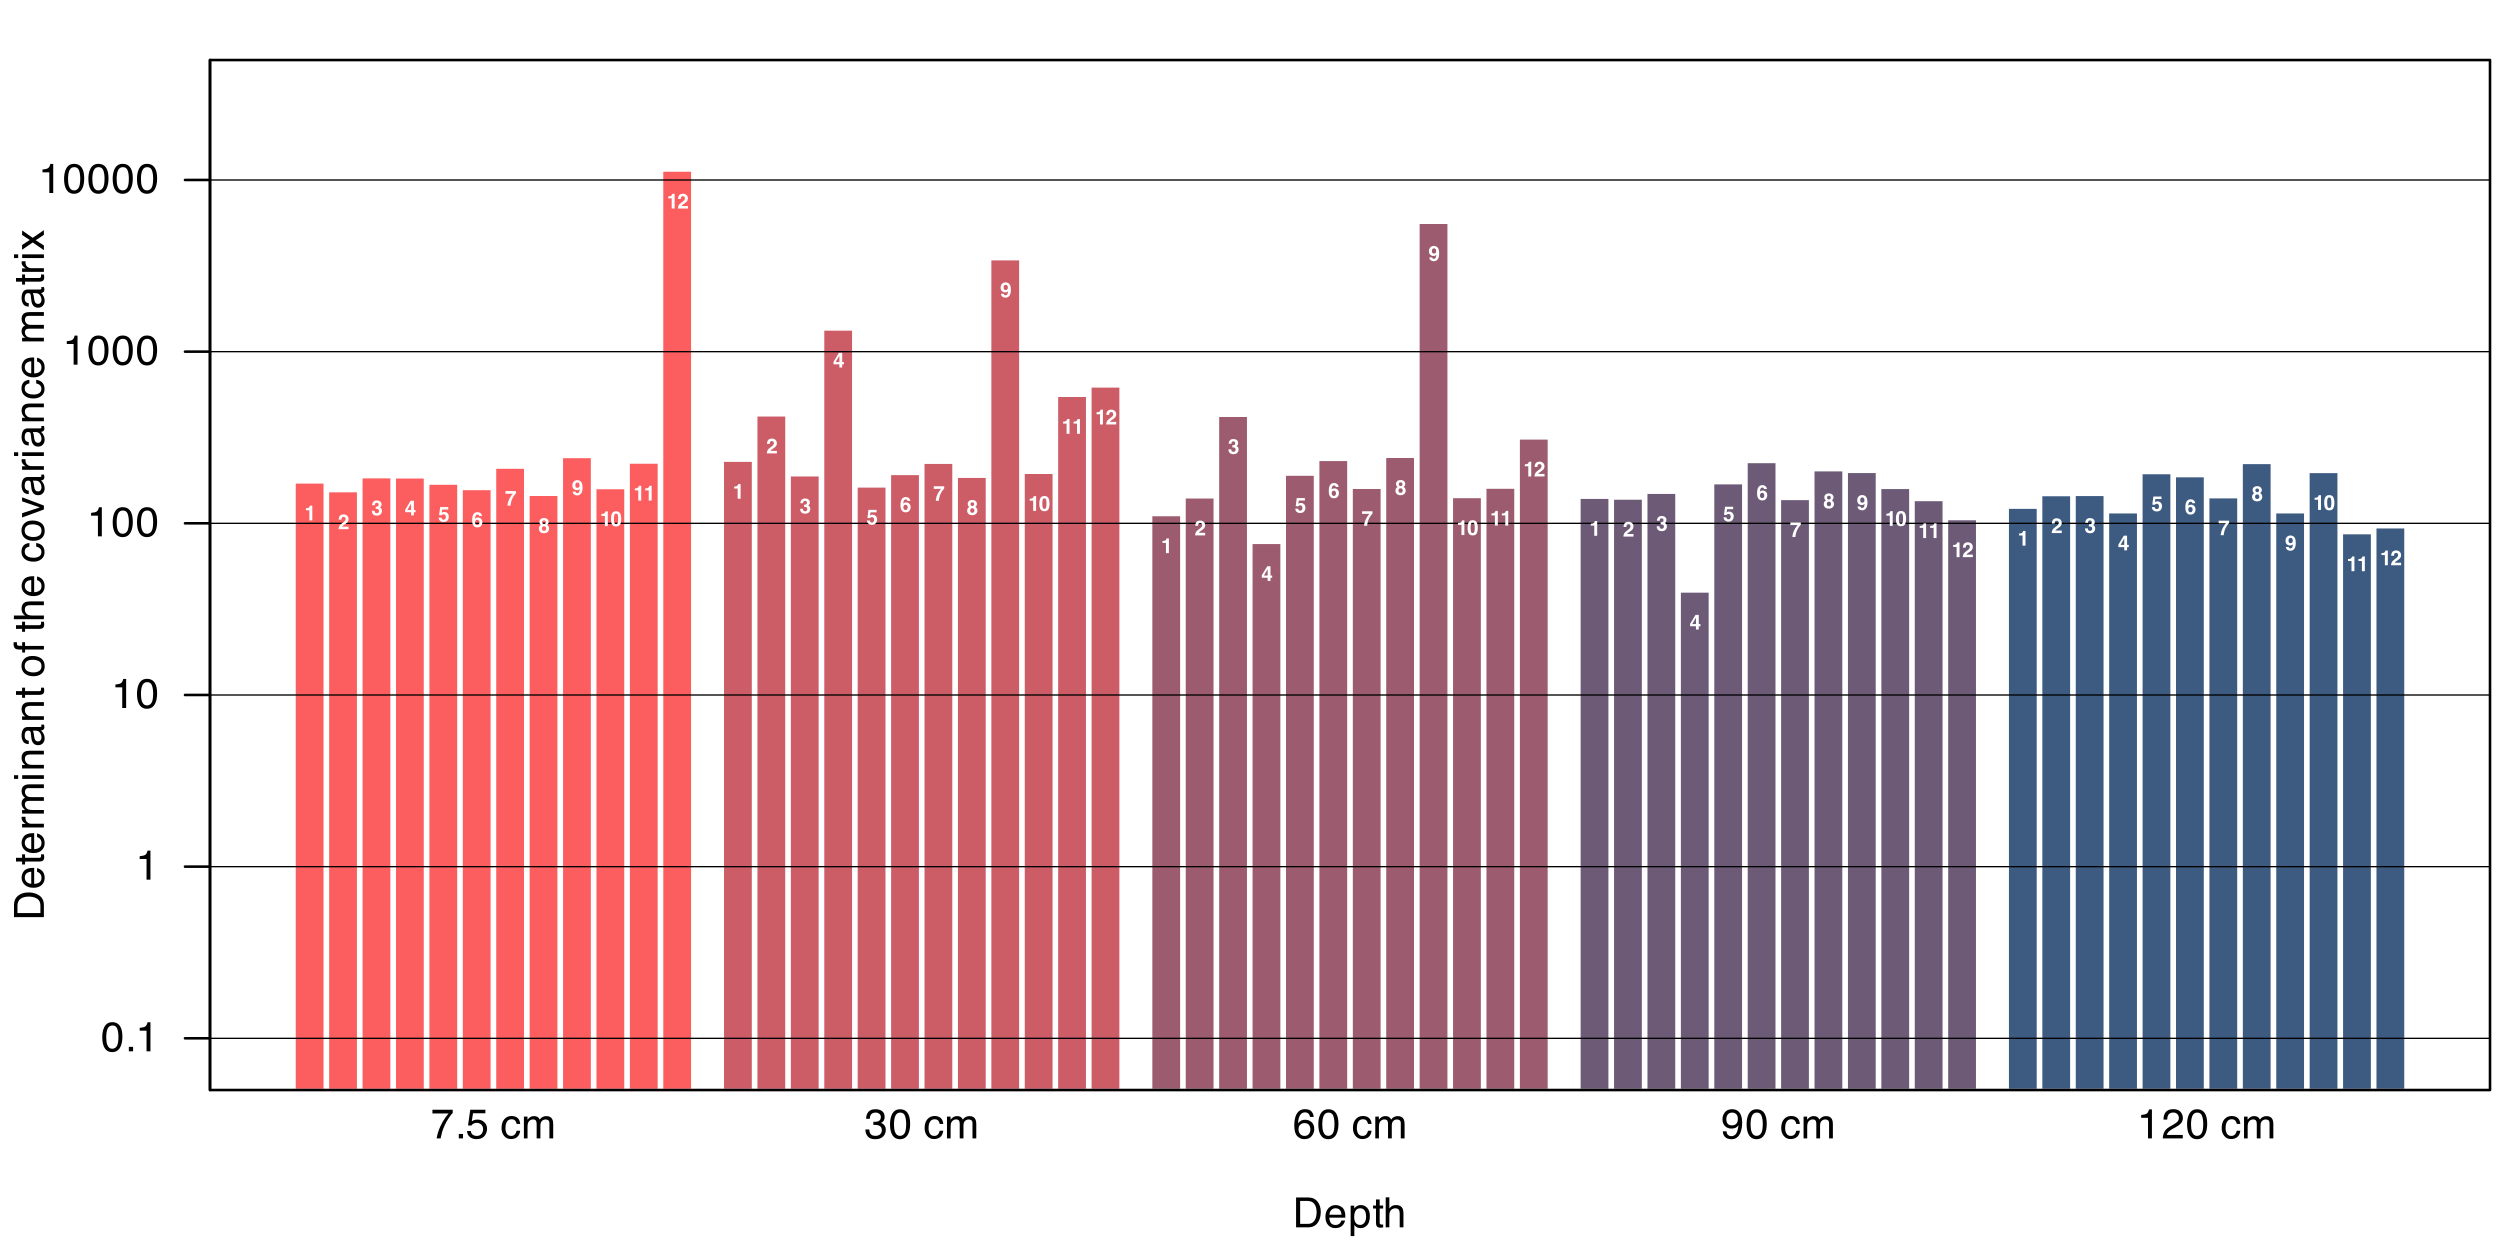 <?xml version="1.0" encoding="UTF-8"?>
<svg xmlns="http://www.w3.org/2000/svg" xmlns:xlink="http://www.w3.org/1999/xlink" width="720" height="360" viewBox="0 0 720 360">
<defs>
<g>
<g id="glyph-0-0">
<path d="M 0.391 0 L 0.391 -8.609 L 7.219 -8.609 L 7.219 0 Z M 6.141 -1.078 L 6.141 -7.531 L 1.469 -7.531 L 1.469 -1.078 Z M 6.141 -1.078 "/>
</g>
<g id="glyph-0-1">
<path d="M 3.25 -8.391 C 4.332 -8.391 5.117 -7.941 5.609 -7.047 C 5.984 -6.359 6.172 -5.41 6.172 -4.203 C 6.172 -3.066 6 -2.125 5.656 -1.375 C 5.164 -0.301 4.359 0.234 3.234 0.234 C 2.234 0.234 1.484 -0.203 0.984 -1.078 C 0.578 -1.816 0.375 -2.801 0.375 -4.031 C 0.375 -4.977 0.5 -5.797 0.75 -6.484 C 1.207 -7.754 2.039 -8.391 3.25 -8.391 Z M 3.234 -0.734 C 3.785 -0.734 4.223 -0.973 4.547 -1.453 C 4.867 -1.941 5.031 -2.848 5.031 -4.172 C 5.031 -5.117 4.91 -5.898 4.672 -6.516 C 4.441 -7.129 3.988 -7.438 3.312 -7.438 C 2.688 -7.438 2.227 -7.145 1.938 -6.562 C 1.656 -5.977 1.516 -5.117 1.516 -3.984 C 1.516 -3.129 1.609 -2.441 1.797 -1.922 C 2.078 -1.129 2.555 -0.734 3.234 -0.734 Z M 3.234 -0.734 "/>
</g>
<g id="glyph-0-2">
<path d="M 1.031 -1.281 L 2.25 -1.281 L 2.25 0 L 1.031 0 Z M 1.031 -1.281 "/>
</g>
<g id="glyph-0-3">
<path d="M 1.156 -5.938 L 1.156 -6.75 C 1.914 -6.82 2.441 -6.945 2.734 -7.125 C 3.035 -7.301 3.266 -7.711 3.422 -8.359 L 4.25 -8.359 L 4.25 0 L 3.125 0 L 3.125 -5.938 Z M 1.156 -5.938 "/>
</g>
<g id="glyph-0-4">
<path d="M 6.281 -8.25 L 6.281 -7.328 C 6.008 -7.066 5.648 -6.613 5.203 -5.969 C 4.754 -5.32 4.359 -4.625 4.016 -3.875 C 3.672 -3.133 3.41 -2.469 3.234 -1.875 C 3.129 -1.488 2.984 -0.863 2.797 0 L 1.641 0 C 1.898 -1.602 2.484 -3.195 3.391 -4.781 C 3.93 -5.707 4.492 -6.508 5.078 -7.188 L 0.438 -7.188 L 0.438 -8.25 Z M 6.281 -8.25 "/>
</g>
<g id="glyph-0-5">
<path d="M 1.484 -2.141 C 1.555 -1.535 1.836 -1.117 2.328 -0.891 C 2.578 -0.773 2.863 -0.719 3.188 -0.719 C 3.812 -0.719 4.273 -0.914 4.578 -1.312 C 4.879 -1.707 5.031 -2.148 5.031 -2.641 C 5.031 -3.223 4.848 -3.676 4.484 -4 C 4.129 -4.32 3.703 -4.484 3.203 -4.484 C 2.836 -4.484 2.523 -4.41 2.266 -4.266 C 2.004 -4.129 1.785 -3.938 1.609 -3.688 L 0.688 -3.734 L 1.328 -8.25 L 5.688 -8.25 L 5.688 -7.234 L 2.125 -7.234 L 1.766 -4.906 C 1.961 -5.051 2.148 -5.16 2.328 -5.234 C 2.641 -5.359 3 -5.422 3.406 -5.422 C 4.176 -5.422 4.828 -5.172 5.359 -4.672 C 5.898 -4.18 6.172 -3.555 6.172 -2.797 C 6.172 -2.004 5.922 -1.301 5.422 -0.688 C 4.93 -0.082 4.148 0.219 3.078 0.219 C 2.398 0.219 1.797 0.023 1.266 -0.359 C 0.742 -0.742 0.453 -1.336 0.391 -2.141 Z M 1.484 -2.141 "/>
</g>
<g id="glyph-0-6">
</g>
<g id="glyph-0-7">
<path d="M 3.188 -6.453 C 3.895 -6.453 4.469 -6.281 4.906 -5.938 C 5.352 -5.594 5.625 -5.004 5.719 -4.172 L 4.688 -4.172 C 4.625 -4.555 4.484 -4.875 4.266 -5.125 C 4.047 -5.383 3.688 -5.516 3.188 -5.516 C 2.52 -5.516 2.039 -5.188 1.75 -4.531 C 1.562 -4.102 1.469 -3.578 1.469 -2.953 C 1.469 -2.328 1.598 -1.797 1.859 -1.359 C 2.129 -0.93 2.551 -0.719 3.125 -0.719 C 3.562 -0.719 3.906 -0.852 4.156 -1.125 C 4.414 -1.395 4.594 -1.758 4.688 -2.219 L 5.719 -2.219 C 5.602 -1.383 5.312 -0.773 4.844 -0.391 C 4.375 -0.004 3.773 0.188 3.047 0.188 C 2.223 0.188 1.566 -0.113 1.078 -0.719 C 0.586 -1.32 0.344 -2.07 0.344 -2.969 C 0.344 -4.07 0.609 -4.926 1.141 -5.531 C 1.68 -6.145 2.363 -6.453 3.188 -6.453 Z M 3.031 -6.422 Z M 3.031 -6.422 "/>
</g>
<g id="glyph-0-8">
<path d="M 0.781 -6.281 L 1.812 -6.281 L 1.812 -5.391 C 2.062 -5.691 2.289 -5.914 2.5 -6.062 C 2.844 -6.301 3.238 -6.422 3.688 -6.422 C 4.188 -6.422 4.586 -6.297 4.891 -6.047 C 5.055 -5.91 5.211 -5.703 5.359 -5.422 C 5.586 -5.766 5.859 -6.016 6.172 -6.172 C 6.492 -6.336 6.852 -6.422 7.25 -6.422 C 8.094 -6.422 8.664 -6.113 8.969 -5.5 C 9.133 -5.176 9.219 -4.734 9.219 -4.172 L 9.219 0 L 8.125 0 L 8.125 -4.359 C 8.125 -4.773 8.02 -5.062 7.812 -5.219 C 7.602 -5.375 7.348 -5.453 7.047 -5.453 C 6.629 -5.453 6.27 -5.312 5.969 -5.031 C 5.676 -4.758 5.531 -4.301 5.531 -3.656 L 5.531 0 L 4.453 0 L 4.453 -4.094 C 4.453 -4.52 4.398 -4.832 4.297 -5.031 C 4.141 -5.32 3.844 -5.469 3.406 -5.469 C 3.008 -5.469 2.645 -5.312 2.312 -5 C 1.988 -4.695 1.828 -4.141 1.828 -3.328 L 1.828 0 L 0.781 0 Z M 0.781 -6.281 "/>
</g>
<g id="glyph-0-9">
<path d="M 3.125 0.234 C 2.125 0.234 1.398 -0.035 0.953 -0.578 C 0.504 -1.129 0.281 -1.797 0.281 -2.578 L 1.391 -2.578 C 1.43 -2.035 1.531 -1.641 1.688 -1.391 C 1.969 -0.953 2.461 -0.734 3.172 -0.734 C 3.734 -0.734 4.18 -0.879 4.516 -1.172 C 4.848 -1.473 5.016 -1.859 5.016 -2.328 C 5.016 -2.898 4.836 -3.301 4.484 -3.531 C 4.129 -3.77 3.641 -3.891 3.016 -3.891 C 2.941 -3.891 2.867 -3.883 2.797 -3.875 C 2.723 -3.875 2.648 -3.875 2.578 -3.875 L 2.578 -4.812 C 2.691 -4.789 2.785 -4.781 2.859 -4.781 C 2.93 -4.781 3.008 -4.781 3.094 -4.781 C 3.488 -4.781 3.812 -4.844 4.062 -4.969 C 4.508 -5.188 4.734 -5.578 4.734 -6.141 C 4.734 -6.555 4.582 -6.875 4.281 -7.094 C 3.988 -7.32 3.645 -7.438 3.25 -7.438 C 2.551 -7.438 2.066 -7.203 1.797 -6.734 C 1.648 -6.484 1.566 -6.117 1.547 -5.641 L 0.5 -5.641 C 0.5 -6.266 0.625 -6.797 0.875 -7.234 C 1.301 -8.016 2.055 -8.406 3.141 -8.406 C 3.992 -8.406 4.656 -8.211 5.125 -7.828 C 5.594 -7.453 5.828 -6.898 5.828 -6.172 C 5.828 -5.66 5.691 -5.242 5.422 -4.922 C 5.242 -4.723 5.02 -4.566 4.75 -4.453 C 5.188 -4.328 5.531 -4.094 5.781 -3.75 C 6.031 -3.406 6.156 -2.984 6.156 -2.484 C 6.156 -1.68 5.891 -1.023 5.359 -0.516 C 4.836 -0.016 4.094 0.234 3.125 0.234 Z M 3.125 0.234 "/>
</g>
<g id="glyph-0-10">
<path d="M 3.516 -8.422 C 4.453 -8.422 5.102 -8.176 5.469 -7.688 C 5.844 -7.207 6.031 -6.707 6.031 -6.188 L 4.984 -6.188 C 4.922 -6.52 4.82 -6.781 4.688 -6.969 C 4.426 -7.32 4.039 -7.5 3.531 -7.5 C 2.938 -7.5 2.461 -7.223 2.109 -6.672 C 1.766 -6.129 1.578 -5.352 1.547 -4.344 C 1.785 -4.695 2.086 -4.961 2.453 -5.141 C 2.785 -5.297 3.16 -5.375 3.578 -5.375 C 4.285 -5.375 4.898 -5.148 5.422 -4.703 C 5.941 -4.254 6.203 -3.582 6.203 -2.688 C 6.203 -1.926 5.953 -1.25 5.453 -0.656 C 4.961 -0.07 4.258 0.219 3.344 0.219 C 2.551 0.219 1.867 -0.078 1.297 -0.672 C 0.734 -1.273 0.453 -2.281 0.453 -3.688 C 0.453 -4.727 0.578 -5.613 0.828 -6.344 C 1.316 -7.727 2.211 -8.422 3.516 -8.422 Z M 3.438 -0.719 C 3.988 -0.719 4.398 -0.906 4.672 -1.281 C 4.953 -1.656 5.094 -2.098 5.094 -2.609 C 5.094 -3.035 4.969 -3.441 4.719 -3.828 C 4.477 -4.211 4.031 -4.406 3.375 -4.406 C 2.926 -4.406 2.531 -4.254 2.188 -3.953 C 1.844 -3.66 1.672 -3.211 1.672 -2.609 C 1.672 -2.078 1.828 -1.629 2.141 -1.266 C 2.453 -0.898 2.883 -0.719 3.438 -0.719 Z M 3.438 -0.719 "/>
</g>
<g id="glyph-0-11">
<path d="M 1.594 -2.031 C 1.625 -1.445 1.848 -1.047 2.266 -0.828 C 2.484 -0.703 2.727 -0.641 3 -0.641 C 3.5 -0.641 3.926 -0.848 4.281 -1.266 C 4.633 -1.691 4.891 -2.547 5.047 -3.828 C 4.805 -3.461 4.516 -3.203 4.172 -3.047 C 3.828 -2.898 3.453 -2.828 3.047 -2.828 C 2.242 -2.828 1.602 -3.078 1.125 -3.578 C 0.656 -4.086 0.422 -4.738 0.422 -5.531 C 0.422 -6.289 0.656 -6.957 1.125 -7.531 C 1.594 -8.113 2.281 -8.406 3.188 -8.406 C 4.406 -8.406 5.25 -7.852 5.719 -6.75 C 5.969 -6.145 6.094 -5.391 6.094 -4.484 C 6.094 -3.453 5.941 -2.539 5.641 -1.75 C 5.129 -0.426 4.258 0.234 3.031 0.234 C 2.219 0.234 1.598 0.02 1.172 -0.406 C 0.742 -0.844 0.531 -1.383 0.531 -2.031 Z M 3.188 -3.75 C 3.613 -3.75 4 -3.883 4.344 -4.156 C 4.688 -4.438 4.859 -4.922 4.859 -5.609 C 4.859 -6.223 4.703 -6.68 4.391 -6.984 C 4.078 -7.285 3.68 -7.438 3.203 -7.438 C 2.691 -7.438 2.285 -7.266 1.984 -6.922 C 1.68 -6.578 1.531 -6.113 1.531 -5.531 C 1.531 -4.988 1.66 -4.555 1.922 -4.234 C 2.191 -3.91 2.613 -3.75 3.188 -3.75 Z M 3.188 -3.75 "/>
</g>
<g id="glyph-0-12">
<path d="M 0.375 0 C 0.414 -0.719 0.566 -1.344 0.828 -1.875 C 1.086 -2.414 1.594 -2.906 2.344 -3.344 L 3.469 -4 C 3.969 -4.289 4.32 -4.539 4.531 -4.75 C 4.852 -5.07 5.016 -5.441 5.016 -5.859 C 5.016 -6.348 4.863 -6.734 4.562 -7.016 C 4.27 -7.305 3.883 -7.453 3.406 -7.453 C 2.676 -7.453 2.176 -7.18 1.906 -6.641 C 1.75 -6.336 1.664 -5.93 1.656 -5.422 L 0.578 -5.422 C 0.586 -6.148 0.723 -6.742 0.984 -7.203 C 1.441 -8.016 2.25 -8.422 3.406 -8.422 C 4.363 -8.422 5.062 -8.16 5.5 -7.641 C 5.945 -7.117 6.172 -6.539 6.172 -5.906 C 6.172 -5.238 5.938 -4.664 5.469 -4.188 C 5.195 -3.906 4.707 -3.566 4 -3.172 L 3.188 -2.734 C 2.812 -2.523 2.516 -2.32 2.297 -2.125 C 1.898 -1.789 1.648 -1.414 1.547 -1 L 6.141 -1 L 6.141 0 Z M 0.375 0 "/>
</g>
<g id="glyph-0-13">
<path d="M 4.219 -1 C 4.613 -1 4.938 -1.039 5.188 -1.125 C 5.645 -1.27 6.02 -1.562 6.312 -2 C 6.539 -2.344 6.703 -2.785 6.797 -3.328 C 6.859 -3.66 6.891 -3.961 6.891 -4.234 C 6.891 -5.305 6.676 -6.133 6.25 -6.719 C 5.832 -7.312 5.148 -7.609 4.203 -7.609 L 2.141 -7.609 L 2.141 -1 Z M 0.969 -8.609 L 4.453 -8.609 C 5.641 -8.609 6.555 -8.188 7.203 -7.344 C 7.785 -6.594 8.078 -5.625 8.078 -4.438 C 8.078 -3.52 7.906 -2.691 7.562 -1.953 C 6.957 -0.648 5.914 0 4.438 0 L 0.969 0 Z M 0.969 -8.609 "/>
</g>
<g id="glyph-0-14">
<path d="M 3.391 -6.422 C 3.836 -6.422 4.27 -6.316 4.688 -6.109 C 5.102 -5.898 5.422 -5.629 5.641 -5.297 C 5.848 -4.973 5.988 -4.602 6.062 -4.188 C 6.125 -3.895 6.156 -3.43 6.156 -2.797 L 1.547 -2.797 C 1.566 -2.16 1.719 -1.648 2 -1.266 C 2.281 -0.879 2.719 -0.688 3.312 -0.688 C 3.863 -0.688 4.301 -0.867 4.625 -1.234 C 4.812 -1.441 4.945 -1.688 5.031 -1.969 L 6.062 -1.969 C 6.039 -1.738 5.953 -1.484 5.797 -1.203 C 5.641 -0.922 5.469 -0.688 5.281 -0.5 C 4.957 -0.188 4.555 0.02 4.078 0.125 C 3.828 0.188 3.539 0.219 3.219 0.219 C 2.438 0.219 1.773 -0.062 1.234 -0.625 C 0.691 -1.195 0.422 -1.992 0.422 -3.016 C 0.422 -4.023 0.691 -4.844 1.234 -5.469 C 1.785 -6.102 2.504 -6.422 3.391 -6.422 Z M 5.062 -3.641 C 5.02 -4.098 4.922 -4.461 4.766 -4.734 C 4.484 -5.242 4.004 -5.5 3.328 -5.5 C 2.836 -5.5 2.426 -5.32 2.094 -4.969 C 1.77 -4.625 1.598 -4.18 1.578 -3.641 Z M 3.281 -6.422 Z M 3.281 -6.422 "/>
</g>
<g id="glyph-0-15">
<path d="M 3.422 -0.703 C 3.91 -0.703 4.316 -0.91 4.641 -1.328 C 4.973 -1.742 5.141 -2.359 5.141 -3.172 C 5.141 -3.672 5.066 -4.102 4.922 -4.469 C 4.648 -5.156 4.148 -5.5 3.422 -5.5 C 2.691 -5.5 2.191 -5.133 1.922 -4.406 C 1.773 -4.02 1.703 -3.523 1.703 -2.922 C 1.703 -2.43 1.773 -2.02 1.922 -1.688 C 2.191 -1.031 2.691 -0.703 3.422 -0.703 Z M 0.688 -6.25 L 1.719 -6.25 L 1.719 -5.422 C 1.926 -5.703 2.156 -5.922 2.406 -6.078 C 2.758 -6.305 3.176 -6.422 3.656 -6.422 C 4.375 -6.422 4.977 -6.148 5.469 -5.609 C 5.969 -5.066 6.219 -4.289 6.219 -3.281 C 6.219 -1.906 5.859 -0.926 5.141 -0.344 C 4.691 0.031 4.164 0.219 3.562 0.219 C 3.094 0.219 2.695 0.113 2.375 -0.094 C 2.188 -0.219 1.977 -0.422 1.75 -0.703 L 1.75 2.5 L 0.688 2.5 Z M 0.688 -6.25 "/>
</g>
<g id="glyph-0-16">
<path d="M 0.984 -8.031 L 2.047 -8.031 L 2.047 -6.281 L 3.047 -6.281 L 3.047 -5.422 L 2.047 -5.422 L 2.047 -1.312 C 2.047 -1.094 2.125 -0.945 2.281 -0.875 C 2.352 -0.832 2.488 -0.812 2.688 -0.812 C 2.738 -0.812 2.789 -0.812 2.844 -0.812 C 2.906 -0.82 2.973 -0.828 3.047 -0.828 L 3.047 0 C 2.93 0.031 2.805 0.051 2.672 0.062 C 2.547 0.082 2.406 0.094 2.25 0.094 C 1.758 0.094 1.426 -0.031 1.25 -0.281 C 1.07 -0.531 0.984 -0.859 0.984 -1.266 L 0.984 -5.422 L 0.141 -5.422 L 0.141 -6.281 L 0.984 -6.281 Z M 0.984 -8.031 "/>
</g>
<g id="glyph-0-17">
<path d="M 0.781 -8.641 L 1.828 -8.641 L 1.828 -5.422 C 2.078 -5.742 2.301 -5.969 2.5 -6.094 C 2.844 -6.312 3.27 -6.422 3.781 -6.422 C 4.688 -6.422 5.301 -6.102 5.625 -5.469 C 5.801 -5.125 5.891 -4.645 5.891 -4.031 L 5.891 0 L 4.812 0 L 4.812 -3.953 C 4.812 -4.41 4.75 -4.75 4.625 -4.969 C 4.438 -5.312 4.078 -5.484 3.547 -5.484 C 3.109 -5.484 2.711 -5.332 2.359 -5.031 C 2.004 -4.727 1.828 -4.16 1.828 -3.328 L 1.828 0 L 0.781 0 Z M 0.781 -8.641 "/>
</g>
<g id="glyph-1-0">
<path d="M 0.453 -4.312 L 3.922 -4.312 L 3.922 0 L 0.453 0 Z M 3.391 -0.547 L 3.391 -3.781 L 0.984 -3.781 L 0.984 -0.547 Z M 3.391 -0.547 "/>
</g>
<g id="glyph-1-1">
<path d="M 2.266 0 L 1.422 0 L 1.422 -2.938 L 0.422 -2.938 L 0.422 -3.5 C 0.68 -3.508 0.863 -3.523 0.969 -3.547 C 1.133 -3.586 1.27 -3.664 1.375 -3.781 C 1.445 -3.852 1.504 -3.953 1.547 -4.078 C 1.566 -4.148 1.578 -4.207 1.578 -4.25 L 2.266 -4.25 Z M 2.266 0 "/>
</g>
<g id="glyph-1-2">
<path d="M 2.094 -3.391 C 1.988 -3.504 1.844 -3.562 1.656 -3.562 C 1.406 -3.562 1.234 -3.469 1.141 -3.281 C 1.086 -3.164 1.055 -2.988 1.047 -2.75 L 0.234 -2.75 C 0.242 -3.113 0.312 -3.41 0.438 -3.641 C 0.656 -4.055 1.051 -4.266 1.625 -4.266 C 2.07 -4.266 2.426 -4.141 2.688 -3.891 C 2.957 -3.641 3.094 -3.312 3.094 -2.906 C 3.094 -2.594 3 -2.312 2.812 -2.062 C 2.688 -1.906 2.484 -1.727 2.203 -1.531 L 1.859 -1.297 C 1.648 -1.141 1.508 -1.031 1.438 -0.969 C 1.363 -0.906 1.301 -0.828 1.25 -0.734 L 3.094 -0.734 L 3.094 0 L 0.188 0 C 0.195 -0.301 0.266 -0.578 0.391 -0.828 C 0.504 -1.117 0.785 -1.422 1.234 -1.734 C 1.617 -2.004 1.863 -2.203 1.969 -2.328 C 2.145 -2.516 2.234 -2.719 2.234 -2.938 C 2.234 -3.113 2.188 -3.266 2.094 -3.391 Z M 2.094 -3.391 "/>
</g>
<g id="glyph-1-3">
<path d="M 1.156 -3.406 C 1.062 -3.281 1.016 -3.113 1.016 -2.906 L 0.234 -2.906 C 0.242 -3.113 0.281 -3.312 0.344 -3.5 C 0.414 -3.664 0.523 -3.82 0.672 -3.969 C 0.773 -4.062 0.898 -4.133 1.047 -4.188 C 1.203 -4.238 1.391 -4.266 1.609 -4.266 C 2.016 -4.266 2.344 -4.16 2.594 -3.953 C 2.844 -3.742 2.969 -3.461 2.969 -3.109 C 2.969 -2.859 2.895 -2.645 2.75 -2.469 C 2.656 -2.363 2.555 -2.289 2.453 -2.25 C 2.523 -2.25 2.633 -2.188 2.781 -2.062 C 2.988 -1.863 3.094 -1.594 3.094 -1.25 C 3.094 -0.895 2.969 -0.578 2.719 -0.297 C 2.469 -0.023 2.102 0.109 1.625 0.109 C 1.02 0.109 0.598 -0.086 0.359 -0.484 C 0.234 -0.691 0.164 -0.961 0.156 -1.297 L 0.984 -1.297 C 0.984 -1.129 1.008 -0.988 1.062 -0.875 C 1.164 -0.676 1.348 -0.578 1.609 -0.578 C 1.773 -0.578 1.922 -0.629 2.047 -0.734 C 2.172 -0.848 2.234 -1.016 2.234 -1.234 C 2.234 -1.504 2.117 -1.688 1.891 -1.781 C 1.754 -1.832 1.551 -1.859 1.281 -1.859 L 1.281 -2.469 C 1.551 -2.469 1.738 -2.492 1.844 -2.547 C 2.031 -2.629 2.125 -2.797 2.125 -3.047 C 2.125 -3.203 2.078 -3.332 1.984 -3.438 C 1.891 -3.539 1.754 -3.594 1.578 -3.594 C 1.379 -3.594 1.238 -3.531 1.156 -3.406 Z M 1.156 -3.406 "/>
</g>
<g id="glyph-1-4">
<path d="M 3.141 -1.562 L 3.141 -0.922 L 2.656 -0.922 L 2.656 0 L 1.844 0 L 1.844 -0.922 L 0.156 -0.922 L 0.156 -1.641 L 1.719 -4.219 L 2.656 -4.219 L 2.656 -1.562 Z M 0.781 -1.562 L 1.844 -1.562 L 1.844 -3.406 Z M 0.781 -1.562 "/>
</g>
<g id="glyph-1-5">
<path d="M 1.594 -2.109 C 1.5 -2.109 1.414 -2.098 1.344 -2.078 C 1.207 -2.023 1.109 -1.938 1.047 -1.812 L 0.297 -1.844 L 0.594 -4.188 L 2.938 -4.188 L 2.938 -3.484 L 1.188 -3.484 L 1.047 -2.562 C 1.172 -2.645 1.27 -2.695 1.344 -2.719 C 1.469 -2.77 1.613 -2.797 1.781 -2.797 C 2.133 -2.797 2.441 -2.676 2.703 -2.438 C 2.961 -2.195 3.094 -1.852 3.094 -1.406 C 3.094 -1.008 2.969 -0.656 2.719 -0.344 C 2.469 -0.039 2.094 0.109 1.594 0.109 C 1.188 0.109 0.852 0 0.594 -0.219 C 0.332 -0.438 0.188 -0.742 0.156 -1.141 L 0.984 -1.141 C 1.023 -0.953 1.094 -0.805 1.188 -0.703 C 1.281 -0.609 1.414 -0.562 1.594 -0.562 C 1.801 -0.562 1.957 -0.633 2.062 -0.781 C 2.176 -0.926 2.234 -1.113 2.234 -1.344 C 2.234 -1.551 2.18 -1.727 2.078 -1.875 C 1.973 -2.031 1.812 -2.109 1.594 -2.109 Z M 1.594 -2.109 "/>
</g>
<g id="glyph-1-6">
<path d="M 1.828 -2.75 C 2.211 -2.75 2.523 -2.617 2.766 -2.359 C 3.004 -2.109 3.125 -1.785 3.125 -1.391 C 3.125 -0.992 3.004 -0.645 2.766 -0.344 C 2.535 -0.039 2.172 0.109 1.672 0.109 C 1.129 0.109 0.734 -0.113 0.484 -0.562 C 0.285 -0.906 0.188 -1.352 0.188 -1.906 C 0.188 -2.238 0.203 -2.504 0.234 -2.703 C 0.273 -3.066 0.367 -3.367 0.516 -3.609 C 0.629 -3.816 0.785 -3.984 0.984 -4.109 C 1.18 -4.234 1.414 -4.297 1.688 -4.297 C 2.082 -4.297 2.395 -4.191 2.625 -3.984 C 2.863 -3.785 3 -3.516 3.031 -3.172 L 2.203 -3.172 C 2.203 -3.242 2.176 -3.32 2.125 -3.406 C 2.031 -3.539 1.895 -3.609 1.719 -3.609 C 1.445 -3.609 1.254 -3.453 1.141 -3.141 C 1.078 -2.973 1.031 -2.727 1 -2.406 C 1.102 -2.531 1.223 -2.617 1.359 -2.672 C 1.504 -2.723 1.66 -2.75 1.828 -2.75 Z M 1.266 -1.953 C 1.109 -1.828 1.031 -1.625 1.031 -1.344 C 1.031 -1.113 1.086 -0.926 1.203 -0.781 C 1.328 -0.633 1.484 -0.562 1.672 -0.562 C 1.859 -0.562 2.004 -0.629 2.109 -0.766 C 2.223 -0.91 2.281 -1.098 2.281 -1.328 C 2.281 -1.566 2.219 -1.754 2.094 -1.891 C 1.969 -2.023 1.82 -2.094 1.656 -2.094 C 1.508 -2.094 1.379 -2.047 1.266 -1.953 Z M 1.266 -1.953 "/>
</g>
<g id="glyph-1-7">
<path d="M 2.641 -2.891 C 2.422 -2.566 2.234 -2.238 2.078 -1.906 C 1.961 -1.645 1.859 -1.32 1.766 -0.938 C 1.672 -0.551 1.625 -0.238 1.625 0 L 0.75 0 C 0.77 -0.758 1.02 -1.551 1.5 -2.375 C 1.801 -2.883 2.055 -3.238 2.266 -3.438 L 0.156 -3.438 L 0.172 -4.188 L 3.172 -4.188 L 3.172 -3.547 C 3.047 -3.422 2.867 -3.203 2.641 -2.891 Z M 2.641 -2.891 "/>
</g>
<g id="glyph-1-8">
<path d="M 0.531 -0.266 C 0.281 -0.516 0.156 -0.816 0.156 -1.172 C 0.156 -1.41 0.207 -1.625 0.312 -1.812 C 0.426 -2.008 0.586 -2.16 0.797 -2.266 C 0.586 -2.398 0.453 -2.547 0.391 -2.703 C 0.336 -2.859 0.312 -3.008 0.312 -3.156 C 0.312 -3.457 0.426 -3.719 0.656 -3.938 C 0.883 -4.156 1.211 -4.266 1.641 -4.266 C 2.066 -4.266 2.395 -4.156 2.625 -3.938 C 2.852 -3.719 2.969 -3.457 2.969 -3.156 C 2.969 -3.008 2.938 -2.859 2.875 -2.703 C 2.812 -2.547 2.68 -2.41 2.484 -2.297 C 2.691 -2.172 2.848 -2.008 2.953 -1.812 C 3.055 -1.625 3.109 -1.41 3.109 -1.172 C 3.109 -0.816 2.973 -0.516 2.703 -0.266 C 2.441 -0.016 2.078 0.109 1.609 0.109 C 1.129 0.109 0.77 -0.016 0.531 -0.266 Z M 1.031 -1.234 C 1.031 -1.023 1.082 -0.863 1.188 -0.75 C 1.289 -0.633 1.441 -0.578 1.641 -0.578 C 1.828 -0.578 1.973 -0.633 2.078 -0.75 C 2.191 -0.863 2.25 -1.023 2.25 -1.234 C 2.25 -1.453 2.191 -1.613 2.078 -1.719 C 1.973 -1.832 1.828 -1.891 1.641 -1.891 C 1.453 -1.891 1.301 -1.832 1.188 -1.719 C 1.082 -1.613 1.031 -1.453 1.031 -1.234 Z M 1.25 -2.688 C 1.344 -2.582 1.473 -2.531 1.641 -2.531 C 1.805 -2.531 1.938 -2.578 2.031 -2.672 C 2.125 -2.773 2.172 -2.906 2.172 -3.062 C 2.172 -3.227 2.125 -3.359 2.031 -3.453 C 1.938 -3.547 1.805 -3.594 1.641 -3.594 C 1.473 -3.594 1.344 -3.547 1.25 -3.453 C 1.156 -3.359 1.109 -3.227 1.109 -3.062 C 1.109 -2.906 1.156 -2.781 1.25 -2.688 Z M 1.25 -2.688 "/>
</g>
<g id="glyph-1-9">
<path d="M 1.562 0.125 C 1.238 0.125 0.945 0.031 0.688 -0.156 C 0.438 -0.344 0.297 -0.617 0.266 -0.984 L 1.094 -0.984 C 1.113 -0.859 1.164 -0.754 1.25 -0.672 C 1.344 -0.598 1.457 -0.562 1.594 -0.562 C 1.875 -0.562 2.066 -0.711 2.172 -1.016 C 2.234 -1.18 2.273 -1.426 2.297 -1.75 C 2.211 -1.656 2.129 -1.582 2.047 -1.531 C 1.891 -1.438 1.695 -1.391 1.469 -1.391 C 1.133 -1.391 0.832 -1.504 0.562 -1.734 C 0.301 -1.973 0.172 -2.312 0.172 -2.75 C 0.172 -3.207 0.301 -3.578 0.562 -3.859 C 0.832 -4.141 1.176 -4.281 1.594 -4.281 C 2.238 -4.281 2.68 -3.992 2.922 -3.422 C 3.055 -3.098 3.125 -2.672 3.125 -2.141 C 3.125 -1.629 3.062 -1.203 2.938 -0.859 C 2.688 -0.203 2.227 0.125 1.562 0.125 Z M 1.266 -3.469 C 1.109 -3.344 1.031 -3.129 1.031 -2.828 C 1.031 -2.578 1.078 -2.391 1.172 -2.266 C 1.273 -2.141 1.438 -2.078 1.656 -2.078 C 1.77 -2.078 1.879 -2.109 1.984 -2.172 C 2.172 -2.297 2.266 -2.504 2.266 -2.797 C 2.266 -3.047 2.207 -3.238 2.094 -3.375 C 1.977 -3.52 1.82 -3.594 1.625 -3.594 C 1.488 -3.594 1.367 -3.551 1.266 -3.469 Z M 1.266 -3.469 "/>
</g>
<g id="glyph-1-10">
<path d="M 1.656 0.109 C 1.113 0.109 0.734 -0.078 0.516 -0.453 C 0.297 -0.836 0.188 -1.379 0.188 -2.078 C 0.188 -2.785 0.297 -3.328 0.516 -3.703 C 0.734 -4.086 1.113 -4.281 1.656 -4.281 C 2.195 -4.281 2.578 -4.086 2.797 -3.703 C 3.016 -3.328 3.125 -2.785 3.125 -2.078 C 3.125 -1.379 3.016 -0.836 2.797 -0.453 C 2.578 -0.078 2.195 0.109 1.656 0.109 Z M 2.141 -0.969 C 2.211 -1.219 2.25 -1.586 2.25 -2.078 C 2.25 -2.586 2.211 -2.969 2.141 -3.219 C 2.066 -3.469 1.906 -3.594 1.656 -3.594 C 1.406 -3.594 1.238 -3.469 1.156 -3.219 C 1.082 -2.969 1.047 -2.586 1.047 -2.078 C 1.047 -1.586 1.082 -1.211 1.156 -0.953 C 1.238 -0.703 1.406 -0.578 1.656 -0.578 C 1.906 -0.578 2.066 -0.707 2.141 -0.969 Z M 2.141 -0.969 "/>
</g>
<g id="glyph-2-0">
<path d="M 0 -0.391 L -8.609 -0.391 L -8.609 -7.219 L 0 -7.219 Z M -1.078 -6.141 L -7.531 -6.141 L -7.531 -1.469 L -1.078 -1.469 Z M -1.078 -6.141 "/>
</g>
<g id="glyph-2-1">
<path d="M -1 -4.219 C -1 -4.613 -1.039 -4.938 -1.125 -5.188 C -1.27 -5.645 -1.562 -6.02 -2 -6.312 C -2.344 -6.539 -2.785 -6.703 -3.328 -6.797 C -3.66 -6.859 -3.961 -6.891 -4.234 -6.891 C -5.305 -6.891 -6.133 -6.676 -6.719 -6.25 C -7.312 -5.832 -7.609 -5.148 -7.609 -4.203 L -7.609 -2.141 L -1 -2.141 Z M -8.609 -0.969 L -8.609 -4.453 C -8.609 -5.641 -8.188 -6.555 -7.344 -7.203 C -6.594 -7.785 -5.625 -8.078 -4.438 -8.078 C -3.52 -8.078 -2.691 -7.906 -1.953 -7.562 C -0.648 -6.957 0 -5.914 0 -4.438 L 0 -0.969 Z M -8.609 -0.969 "/>
</g>
<g id="glyph-2-2">
<path d="M -6.422 -3.391 C -6.422 -3.836 -6.316 -4.27 -6.109 -4.688 C -5.898 -5.102 -5.629 -5.422 -5.297 -5.641 C -4.973 -5.848 -4.602 -5.988 -4.188 -6.062 C -3.895 -6.125 -3.43 -6.156 -2.797 -6.156 L -2.797 -1.547 C -2.16 -1.566 -1.648 -1.719 -1.266 -2 C -0.879 -2.281 -0.688 -2.719 -0.688 -3.312 C -0.688 -3.863 -0.867 -4.301 -1.234 -4.625 C -1.441 -4.812 -1.688 -4.945 -1.969 -5.031 L -1.969 -6.062 C -1.738 -6.039 -1.484 -5.953 -1.203 -5.797 C -0.922 -5.641 -0.688 -5.469 -0.5 -5.281 C -0.188 -4.957 0.02 -4.555 0.125 -4.078 C 0.188 -3.828 0.219 -3.539 0.219 -3.219 C 0.219 -2.438 -0.062 -1.773 -0.625 -1.234 C -1.195 -0.691 -1.992 -0.422 -3.016 -0.422 C -4.023 -0.422 -4.844 -0.691 -5.469 -1.234 C -6.102 -1.785 -6.422 -2.504 -6.422 -3.391 Z M -3.641 -5.062 C -4.098 -5.02 -4.461 -4.922 -4.734 -4.766 C -5.242 -4.484 -5.5 -4.004 -5.5 -3.328 C -5.5 -2.836 -5.32 -2.426 -4.969 -2.094 C -4.625 -1.77 -4.18 -1.598 -3.641 -1.578 Z M -6.422 -3.281 Z M -6.422 -3.281 "/>
</g>
<g id="glyph-2-3">
<path d="M -8.031 -0.984 L -8.031 -2.047 L -6.281 -2.047 L -6.281 -3.047 L -5.422 -3.047 L -5.422 -2.047 L -1.312 -2.047 C -1.094 -2.047 -0.945 -2.125 -0.875 -2.281 C -0.832 -2.352 -0.812 -2.488 -0.812 -2.688 C -0.812 -2.738 -0.812 -2.789 -0.812 -2.844 C -0.82 -2.906 -0.828 -2.973 -0.828 -3.047 L 0 -3.047 C 0.031 -2.93 0.051 -2.805 0.062 -2.672 C 0.082 -2.547 0.094 -2.406 0.094 -2.25 C 0.094 -1.758 -0.031 -1.426 -0.281 -1.25 C -0.531 -1.07 -0.859 -0.984 -1.266 -0.984 L -5.422 -0.984 L -5.422 -0.141 L -6.281 -0.141 L -6.281 -0.984 Z M -8.031 -0.984 "/>
</g>
<g id="glyph-2-4">
<path d="M -6.281 -0.797 L -6.281 -1.812 L -5.188 -1.812 C -5.406 -1.883 -5.664 -2.082 -5.969 -2.406 C -6.27 -2.727 -6.422 -3.098 -6.422 -3.516 C -6.422 -3.535 -6.414 -3.566 -6.406 -3.609 C -6.406 -3.66 -6.398 -3.742 -6.391 -3.859 L -5.281 -3.859 C -5.289 -3.797 -5.297 -3.738 -5.297 -3.688 C -5.297 -3.633 -5.297 -3.578 -5.297 -3.516 C -5.297 -2.984 -5.125 -2.57 -4.781 -2.281 C -4.445 -2 -4.055 -1.859 -3.609 -1.859 L 0 -1.859 L 0 -0.797 Z M -6.281 -0.797 "/>
</g>
<g id="glyph-2-5">
<path d="M -6.281 -0.781 L -6.281 -1.812 L -5.391 -1.812 C -5.691 -2.062 -5.914 -2.289 -6.062 -2.5 C -6.301 -2.844 -6.422 -3.238 -6.422 -3.688 C -6.422 -4.188 -6.297 -4.586 -6.047 -4.891 C -5.91 -5.055 -5.703 -5.211 -5.422 -5.359 C -5.766 -5.586 -6.016 -5.859 -6.172 -6.172 C -6.336 -6.492 -6.422 -6.852 -6.422 -7.25 C -6.422 -8.094 -6.113 -8.664 -5.5 -8.969 C -5.176 -9.133 -4.734 -9.219 -4.172 -9.219 L 0 -9.219 L 0 -8.125 L -4.359 -8.125 C -4.773 -8.125 -5.062 -8.02 -5.219 -7.812 C -5.375 -7.602 -5.453 -7.348 -5.453 -7.047 C -5.453 -6.629 -5.312 -6.27 -5.031 -5.969 C -4.758 -5.676 -4.301 -5.531 -3.656 -5.531 L 0 -5.531 L 0 -4.453 L -4.094 -4.453 C -4.52 -4.453 -4.832 -4.398 -5.031 -4.297 C -5.32 -4.141 -5.469 -3.844 -5.469 -3.406 C -5.469 -3.008 -5.312 -2.645 -5 -2.312 C -4.695 -1.988 -4.141 -1.828 -3.328 -1.828 L 0 -1.828 L 0 -0.781 Z M -6.281 -0.781 "/>
</g>
<g id="glyph-2-6">
<path d="M -6.25 -0.781 L -6.25 -1.844 L 0 -1.844 L 0 -0.781 Z M -8.609 -0.781 L -8.609 -1.844 L -7.406 -1.844 L -7.406 -0.781 Z M -8.609 -0.781 "/>
</g>
<g id="glyph-2-7">
<path d="M -6.281 -0.781 L -6.281 -1.781 L -5.391 -1.781 C -5.754 -2.07 -6.016 -2.383 -6.172 -2.719 C -6.336 -3.051 -6.422 -3.422 -6.422 -3.828 C -6.422 -4.711 -6.109 -5.312 -5.484 -5.625 C -5.141 -5.801 -4.656 -5.891 -4.031 -5.891 L 0 -5.891 L 0 -4.812 L -3.953 -4.812 C -4.336 -4.812 -4.645 -4.754 -4.875 -4.641 C -5.27 -4.453 -5.469 -4.113 -5.469 -3.625 C -5.469 -3.375 -5.441 -3.172 -5.391 -3.016 C -5.305 -2.723 -5.133 -2.469 -4.875 -2.25 C -4.664 -2.07 -4.453 -1.957 -4.234 -1.906 C -4.016 -1.852 -3.695 -1.828 -3.281 -1.828 L 0 -1.828 L 0 -0.781 Z M -6.422 -3.25 Z M -6.422 -3.25 "/>
</g>
<g id="glyph-2-8">
<path d="M -1.672 -1.578 C -1.367 -1.578 -1.129 -1.688 -0.953 -1.906 C -0.773 -2.133 -0.688 -2.398 -0.688 -2.703 C -0.688 -3.078 -0.77 -3.438 -0.938 -3.781 C -1.227 -4.375 -1.695 -4.672 -2.344 -4.672 L -3.188 -4.672 C -3.113 -4.535 -3.047 -4.363 -2.984 -4.156 C -2.93 -3.957 -2.895 -3.758 -2.875 -3.562 L -2.797 -2.938 C -2.742 -2.551 -2.66 -2.258 -2.547 -2.062 C -2.367 -1.738 -2.078 -1.578 -1.672 -1.578 Z M -3.797 -4.141 C -3.828 -4.379 -3.93 -4.539 -4.109 -4.625 C -4.203 -4.664 -4.336 -4.688 -4.516 -4.688 C -4.867 -4.688 -5.125 -4.555 -5.281 -4.297 C -5.445 -4.047 -5.531 -3.688 -5.531 -3.219 C -5.531 -2.664 -5.383 -2.273 -5.094 -2.047 C -4.926 -1.91 -4.68 -1.82 -4.359 -1.781 L -4.359 -0.797 C -5.129 -0.816 -5.664 -1.066 -5.969 -1.547 C -6.27 -2.035 -6.422 -2.598 -6.422 -3.234 C -6.422 -3.973 -6.281 -4.57 -6 -5.031 C -5.719 -5.488 -5.281 -5.719 -4.688 -5.719 L -1.078 -5.719 C -0.973 -5.719 -0.883 -5.738 -0.812 -5.781 C -0.75 -5.832 -0.719 -5.93 -0.719 -6.078 C -0.719 -6.117 -0.719 -6.164 -0.719 -6.219 C -0.727 -6.281 -0.738 -6.348 -0.75 -6.422 L 0.031 -6.422 C 0.07 -6.254 0.098 -6.125 0.109 -6.031 C 0.129 -5.945 0.141 -5.832 0.141 -5.688 C 0.141 -5.32 0.008 -5.062 -0.25 -4.906 C -0.383 -4.812 -0.578 -4.75 -0.828 -4.719 C -0.547 -4.5 -0.301 -4.188 -0.094 -3.781 C 0.113 -3.383 0.219 -2.945 0.219 -2.469 C 0.219 -1.883 0.039 -1.406 -0.312 -1.031 C -0.664 -0.664 -1.109 -0.484 -1.641 -0.484 C -2.223 -0.484 -2.676 -0.664 -3 -1.031 C -3.32 -1.395 -3.52 -1.867 -3.594 -2.453 Z M -6.422 -3.266 Z M -6.422 -3.266 "/>
</g>
<g id="glyph-2-9">
</g>
<g id="glyph-2-10">
<path d="M -0.688 -3.266 C -0.688 -3.961 -0.945 -4.441 -1.469 -4.703 C -2 -4.961 -2.586 -5.094 -3.234 -5.094 C -3.828 -5.094 -4.305 -5 -4.672 -4.812 C -5.242 -4.508 -5.531 -4 -5.531 -3.281 C -5.531 -2.633 -5.285 -2.164 -4.797 -1.875 C -4.305 -1.582 -3.711 -1.438 -3.016 -1.438 C -2.348 -1.438 -1.789 -1.582 -1.344 -1.875 C -0.906 -2.164 -0.688 -2.629 -0.688 -3.266 Z M -6.453 -3.312 C -6.453 -4.113 -6.18 -4.789 -5.641 -5.344 C -5.109 -5.906 -4.316 -6.188 -3.266 -6.188 C -2.254 -6.188 -1.414 -5.941 -0.75 -5.453 C -0.094 -4.961 0.234 -4.203 0.234 -3.172 C 0.234 -2.305 -0.055 -1.617 -0.641 -1.109 C -1.234 -0.598 -2.02 -0.344 -3 -0.344 C -4.051 -0.344 -4.891 -0.609 -5.516 -1.141 C -6.141 -1.68 -6.453 -2.406 -6.453 -3.312 Z M -6.422 -3.266 Z M -6.422 -3.266 "/>
</g>
<g id="glyph-2-11">
<path d="M -7.234 -1.031 C -7.672 -1.051 -7.988 -1.129 -8.188 -1.266 C -8.551 -1.516 -8.734 -1.988 -8.734 -2.688 C -8.734 -2.758 -8.727 -2.828 -8.719 -2.891 C -8.719 -2.961 -8.711 -3.047 -8.703 -3.141 L -7.75 -3.141 C -7.758 -3.023 -7.766 -2.941 -7.766 -2.891 C -7.766 -2.848 -7.766 -2.805 -7.766 -2.766 C -7.766 -2.441 -7.68 -2.25 -7.516 -2.188 C -7.348 -2.125 -6.926 -2.094 -6.25 -2.094 L -6.25 -3.141 L -5.422 -3.141 L -5.422 -2.078 L 0 -2.078 L 0 -1.031 L -5.422 -1.031 L -5.422 -0.172 L -6.25 -0.172 L -6.25 -1.031 Z M -7.234 -1.031 "/>
</g>
<g id="glyph-2-12">
<path d="M -8.641 -0.781 L -8.641 -1.828 L -5.422 -1.828 C -5.742 -2.078 -5.969 -2.301 -6.094 -2.5 C -6.312 -2.844 -6.422 -3.27 -6.422 -3.781 C -6.422 -4.688 -6.102 -5.301 -5.469 -5.625 C -5.125 -5.801 -4.645 -5.891 -4.031 -5.891 L 0 -5.891 L 0 -4.812 L -3.953 -4.812 C -4.41 -4.812 -4.75 -4.75 -4.969 -4.625 C -5.312 -4.438 -5.484 -4.078 -5.484 -3.547 C -5.484 -3.109 -5.332 -2.711 -5.031 -2.359 C -4.727 -2.004 -4.16 -1.828 -3.328 -1.828 L 0 -1.828 L 0 -0.781 Z M -8.641 -0.781 "/>
</g>
<g id="glyph-2-13">
<path d="M -6.453 -3.188 C -6.453 -3.895 -6.281 -4.469 -5.938 -4.906 C -5.594 -5.352 -5.004 -5.625 -4.172 -5.719 L -4.172 -4.688 C -4.555 -4.625 -4.875 -4.484 -5.125 -4.266 C -5.383 -4.047 -5.516 -3.688 -5.516 -3.188 C -5.516 -2.52 -5.188 -2.039 -4.531 -1.75 C -4.102 -1.562 -3.578 -1.469 -2.953 -1.469 C -2.328 -1.469 -1.797 -1.598 -1.359 -1.859 C -0.93 -2.129 -0.719 -2.551 -0.719 -3.125 C -0.719 -3.562 -0.852 -3.906 -1.125 -4.156 C -1.395 -4.414 -1.758 -4.594 -2.219 -4.688 L -2.219 -5.719 C -1.383 -5.602 -0.773 -5.312 -0.391 -4.844 C -0.004 -4.375 0.188 -3.773 0.188 -3.047 C 0.188 -2.223 -0.113 -1.566 -0.719 -1.078 C -1.32 -0.586 -2.07 -0.344 -2.969 -0.344 C -4.07 -0.344 -4.926 -0.609 -5.531 -1.141 C -6.145 -1.68 -6.453 -2.363 -6.453 -3.188 Z M -6.422 -3.031 Z M -6.422 -3.031 "/>
</g>
<g id="glyph-2-14">
<path d="M -6.281 -1.297 L -1.172 -2.969 L -6.281 -4.719 L -6.281 -5.875 L 0 -3.5 L 0 -2.375 L -6.281 -0.062 Z M -6.281 -1.297 "/>
</g>
<g id="glyph-2-15">
<path d="M -6.281 -0.172 L -6.281 -1.547 L -4.062 -2.984 L -6.281 -4.438 L -6.25 -5.719 L -3.219 -3.609 L 0 -5.812 L 0 -4.469 L -2.359 -2.906 L 0 -1.406 L 0 -0.062 L -3.219 -2.281 Z M -6.281 -0.172 "/>
</g>
</g>
<clipPath id="clip-0">
<path clip-rule="nonzero" d="M 60.48 298 L 717.121 298 L 717.121 300 L 60.48 300 Z M 60.48 298 "/>
</clipPath>
<clipPath id="clip-1">
<path clip-rule="nonzero" d="M 60.48 249 L 717.121 249 L 717.121 250 L 60.48 250 Z M 60.48 249 "/>
</clipPath>
<clipPath id="clip-2">
<path clip-rule="nonzero" d="M 60.48 199 L 717.121 199 L 717.121 201 L 60.48 201 Z M 60.48 199 "/>
</clipPath>
<clipPath id="clip-3">
<path clip-rule="nonzero" d="M 60.48 150 L 717.121 150 L 717.121 151 L 60.48 151 Z M 60.48 150 "/>
</clipPath>
<clipPath id="clip-4">
<path clip-rule="nonzero" d="M 60.48 101 L 717.121 101 L 717.121 102 L 60.48 102 Z M 60.48 101 "/>
</clipPath>
<clipPath id="clip-5">
<path clip-rule="nonzero" d="M 60.48 51 L 717.121 51 L 717.121 53 L 60.48 53 Z M 60.48 51 "/>
</clipPath>
</defs>
<rect x="-72" y="-36" width="864" height="432" fill="rgb(100%, 100%, 100%)" fill-opacity="1"/>
<path fill-rule="nonzero" fill="rgb(98.824%, 36.471%, 36.863%)" fill-opacity="1" stroke-width="0.75" stroke-linecap="round" stroke-linejoin="round" stroke="rgb(100%, 100%, 100%)" stroke-opacity="1" stroke-miterlimit="10" d="M 84.801 313.922 L 93.551 313.922 L 93.551 138.898 L 84.801 138.898 Z M 84.801 313.922 "/>
<path fill-rule="nonzero" fill="rgb(98.824%, 36.471%, 36.863%)" fill-opacity="1" stroke-width="0.75" stroke-linecap="round" stroke-linejoin="round" stroke="rgb(100%, 100%, 100%)" stroke-opacity="1" stroke-miterlimit="10" d="M 94.422 313.922 L 103.172 313.922 L 103.172 141.426 L 94.422 141.426 Z M 94.422 313.922 "/>
<path fill-rule="nonzero" fill="rgb(98.824%, 36.471%, 36.863%)" fill-opacity="1" stroke-width="0.75" stroke-linecap="round" stroke-linejoin="round" stroke="rgb(100%, 100%, 100%)" stroke-opacity="1" stroke-miterlimit="10" d="M 104.047 313.922 L 112.797 313.922 L 112.797 137.406 L 104.047 137.406 Z M 104.047 313.922 "/>
<path fill-rule="nonzero" fill="rgb(98.824%, 36.471%, 36.863%)" fill-opacity="1" stroke-width="0.75" stroke-linecap="round" stroke-linejoin="round" stroke="rgb(100%, 100%, 100%)" stroke-opacity="1" stroke-miterlimit="10" d="M 113.668 313.922 L 122.418 313.922 L 122.418 137.453 L 113.668 137.453 Z M 113.668 313.922 "/>
<path fill-rule="nonzero" fill="rgb(98.824%, 36.471%, 36.863%)" fill-opacity="1" stroke-width="0.75" stroke-linecap="round" stroke-linejoin="round" stroke="rgb(100%, 100%, 100%)" stroke-opacity="1" stroke-miterlimit="10" d="M 123.293 313.922 L 132.043 313.922 L 132.043 139.242 L 123.293 139.242 Z M 123.293 313.922 "/>
<path fill-rule="nonzero" fill="rgb(98.824%, 36.471%, 36.863%)" fill-opacity="1" stroke-width="0.75" stroke-linecap="round" stroke-linejoin="round" stroke="rgb(100%, 100%, 100%)" stroke-opacity="1" stroke-miterlimit="10" d="M 132.914 313.922 L 141.664 313.922 L 141.664 140.805 L 132.914 140.805 Z M 132.914 313.922 "/>
<path fill-rule="nonzero" fill="rgb(98.824%, 36.471%, 36.863%)" fill-opacity="1" stroke-width="0.75" stroke-linecap="round" stroke-linejoin="round" stroke="rgb(100%, 100%, 100%)" stroke-opacity="1" stroke-miterlimit="10" d="M 142.539 313.922 L 151.289 313.922 L 151.289 134.637 L 142.539 134.637 Z M 142.539 313.922 "/>
<path fill-rule="nonzero" fill="rgb(98.824%, 36.471%, 36.863%)" fill-opacity="1" stroke-width="0.75" stroke-linecap="round" stroke-linejoin="round" stroke="rgb(100%, 100%, 100%)" stroke-opacity="1" stroke-miterlimit="10" d="M 152.16 313.922 L 160.91 313.922 L 160.91 142.473 L 152.16 142.473 Z M 152.16 313.922 "/>
<path fill-rule="nonzero" fill="rgb(98.824%, 36.471%, 36.863%)" fill-opacity="1" stroke-width="0.75" stroke-linecap="round" stroke-linejoin="round" stroke="rgb(100%, 100%, 100%)" stroke-opacity="1" stroke-miterlimit="10" d="M 161.785 313.922 L 170.535 313.922 L 170.535 131.578 L 161.785 131.578 Z M 161.785 313.922 "/>
<path fill-rule="nonzero" fill="rgb(98.824%, 36.471%, 36.863%)" fill-opacity="1" stroke-width="0.75" stroke-linecap="round" stroke-linejoin="round" stroke="rgb(100%, 100%, 100%)" stroke-opacity="1" stroke-miterlimit="10" d="M 171.406 313.922 L 180.156 313.922 L 180.156 140.535 L 171.406 140.535 Z M 171.406 313.922 "/>
<path fill-rule="nonzero" fill="rgb(98.824%, 36.471%, 36.863%)" fill-opacity="1" stroke-width="0.75" stroke-linecap="round" stroke-linejoin="round" stroke="rgb(100%, 100%, 100%)" stroke-opacity="1" stroke-miterlimit="10" d="M 181.031 313.922 L 189.781 313.922 L 189.781 133.18 L 181.031 133.18 Z M 181.031 313.922 "/>
<path fill-rule="nonzero" fill="rgb(98.824%, 36.471%, 36.863%)" fill-opacity="1" stroke-width="0.75" stroke-linecap="round" stroke-linejoin="round" stroke="rgb(100%, 100%, 100%)" stroke-opacity="1" stroke-miterlimit="10" d="M 190.652 313.922 L 199.402 313.922 L 199.402 49.078 L 190.652 49.078 Z M 190.652 313.922 "/>
<path fill-rule="nonzero" fill="rgb(80%, 36.078%, 40%)" fill-opacity="1" stroke-width="0.75" stroke-linecap="round" stroke-linejoin="round" stroke="rgb(100%, 100%, 100%)" stroke-opacity="1" stroke-miterlimit="10" d="M 208.148 313.922 L 216.898 313.922 L 216.898 132.648 L 208.148 132.648 Z M 208.148 313.922 "/>
<path fill-rule="nonzero" fill="rgb(80%, 36.078%, 40%)" fill-opacity="1" stroke-width="0.75" stroke-linecap="round" stroke-linejoin="round" stroke="rgb(100%, 100%, 100%)" stroke-opacity="1" stroke-miterlimit="10" d="M 217.773 313.922 L 226.523 313.922 L 226.523 119.594 L 217.773 119.594 Z M 217.773 313.922 "/>
<path fill-rule="nonzero" fill="rgb(80%, 36.078%, 40%)" fill-opacity="1" stroke-width="0.75" stroke-linecap="round" stroke-linejoin="round" stroke="rgb(100%, 100%, 100%)" stroke-opacity="1" stroke-miterlimit="10" d="M 227.395 313.922 L 236.145 313.922 L 236.145 136.844 L 227.395 136.844 Z M 227.395 313.922 "/>
<path fill-rule="nonzero" fill="rgb(80%, 36.078%, 40%)" fill-opacity="1" stroke-width="0.75" stroke-linecap="round" stroke-linejoin="round" stroke="rgb(100%, 100%, 100%)" stroke-opacity="1" stroke-miterlimit="10" d="M 237.02 313.922 L 245.77 313.922 L 245.77 94.859 L 237.02 94.859 Z M 237.02 313.922 "/>
<path fill-rule="nonzero" fill="rgb(80%, 36.078%, 40%)" fill-opacity="1" stroke-width="0.75" stroke-linecap="round" stroke-linejoin="round" stroke="rgb(100%, 100%, 100%)" stroke-opacity="1" stroke-miterlimit="10" d="M 246.641 313.922 L 255.391 313.922 L 255.391 140.047 L 246.641 140.047 Z M 246.641 313.922 "/>
<path fill-rule="nonzero" fill="rgb(80%, 36.078%, 40%)" fill-opacity="1" stroke-width="0.75" stroke-linecap="round" stroke-linejoin="round" stroke="rgb(100%, 100%, 100%)" stroke-opacity="1" stroke-miterlimit="10" d="M 256.266 313.922 L 265.016 313.922 L 265.016 136.457 L 256.266 136.457 Z M 256.266 313.922 "/>
<path fill-rule="nonzero" fill="rgb(80%, 36.078%, 40%)" fill-opacity="1" stroke-width="0.75" stroke-linecap="round" stroke-linejoin="round" stroke="rgb(100%, 100%, 100%)" stroke-opacity="1" stroke-miterlimit="10" d="M 265.887 313.922 L 274.637 313.922 L 274.637 133.238 L 265.887 133.238 Z M 265.887 313.922 "/>
<path fill-rule="nonzero" fill="rgb(80%, 36.078%, 40%)" fill-opacity="1" stroke-width="0.75" stroke-linecap="round" stroke-linejoin="round" stroke="rgb(100%, 100%, 100%)" stroke-opacity="1" stroke-miterlimit="10" d="M 275.512 313.922 L 284.262 313.922 L 284.262 137.277 L 275.512 137.277 Z M 275.512 313.922 "/>
<path fill-rule="nonzero" fill="rgb(80%, 36.078%, 40%)" fill-opacity="1" stroke-width="0.75" stroke-linecap="round" stroke-linejoin="round" stroke="rgb(100%, 100%, 100%)" stroke-opacity="1" stroke-miterlimit="10" d="M 285.133 313.922 L 293.883 313.922 L 293.883 74.621 L 285.133 74.621 Z M 285.133 313.922 "/>
<path fill-rule="nonzero" fill="rgb(80%, 36.078%, 40%)" fill-opacity="1" stroke-width="0.75" stroke-linecap="round" stroke-linejoin="round" stroke="rgb(100%, 100%, 100%)" stroke-opacity="1" stroke-miterlimit="10" d="M 294.758 313.922 L 303.508 313.922 L 303.508 136.145 L 294.758 136.145 Z M 294.758 313.922 "/>
<path fill-rule="nonzero" fill="rgb(80%, 36.078%, 40%)" fill-opacity="1" stroke-width="0.75" stroke-linecap="round" stroke-linejoin="round" stroke="rgb(100%, 100%, 100%)" stroke-opacity="1" stroke-miterlimit="10" d="M 304.379 313.922 L 313.129 313.922 L 313.129 113.953 L 304.379 113.953 Z M 304.379 313.922 "/>
<path fill-rule="nonzero" fill="rgb(80%, 36.078%, 40%)" fill-opacity="1" stroke-width="0.75" stroke-linecap="round" stroke-linejoin="round" stroke="rgb(100%, 100%, 100%)" stroke-opacity="1" stroke-miterlimit="10" d="M 314.004 313.922 L 322.754 313.922 L 322.754 111.258 L 314.004 111.258 Z M 314.004 313.922 "/>
<path fill-rule="nonzero" fill="rgb(61.176%, 35.686%, 43.529%)" fill-opacity="1" stroke-width="0.75" stroke-linecap="round" stroke-linejoin="round" stroke="rgb(100%, 100%, 100%)" stroke-opacity="1" stroke-miterlimit="10" d="M 331.5 313.922 L 340.25 313.922 L 340.25 148.316 L 331.5 148.316 Z M 331.5 313.922 "/>
<path fill-rule="nonzero" fill="rgb(61.176%, 35.686%, 43.529%)" fill-opacity="1" stroke-width="0.75" stroke-linecap="round" stroke-linejoin="round" stroke="rgb(100%, 100%, 100%)" stroke-opacity="1" stroke-miterlimit="10" d="M 341.121 313.922 L 349.871 313.922 L 349.871 143.199 L 341.121 143.199 Z M 341.121 313.922 "/>
<path fill-rule="nonzero" fill="rgb(61.176%, 35.686%, 43.529%)" fill-opacity="1" stroke-width="0.75" stroke-linecap="round" stroke-linejoin="round" stroke="rgb(100%, 100%, 100%)" stroke-opacity="1" stroke-miterlimit="10" d="M 350.746 313.922 L 359.496 313.922 L 359.496 119.719 L 350.746 119.719 Z M 350.746 313.922 "/>
<path fill-rule="nonzero" fill="rgb(61.176%, 35.686%, 43.529%)" fill-opacity="1" stroke-width="0.75" stroke-linecap="round" stroke-linejoin="round" stroke="rgb(100%, 100%, 100%)" stroke-opacity="1" stroke-miterlimit="10" d="M 360.367 313.922 L 369.117 313.922 L 369.117 156.32 L 360.367 156.32 Z M 360.367 313.922 "/>
<path fill-rule="nonzero" fill="rgb(61.176%, 35.686%, 43.529%)" fill-opacity="1" stroke-width="0.75" stroke-linecap="round" stroke-linejoin="round" stroke="rgb(100%, 100%, 100%)" stroke-opacity="1" stroke-miterlimit="10" d="M 369.992 313.922 L 378.742 313.922 L 378.742 136.656 L 369.992 136.656 Z M 369.992 313.922 "/>
<path fill-rule="nonzero" fill="rgb(61.176%, 35.686%, 43.529%)" fill-opacity="1" stroke-width="0.75" stroke-linecap="round" stroke-linejoin="round" stroke="rgb(100%, 100%, 100%)" stroke-opacity="1" stroke-miterlimit="10" d="M 379.613 313.922 L 388.363 313.922 L 388.363 132.414 L 379.613 132.414 Z M 379.613 313.922 "/>
<path fill-rule="nonzero" fill="rgb(61.176%, 35.686%, 43.529%)" fill-opacity="1" stroke-width="0.75" stroke-linecap="round" stroke-linejoin="round" stroke="rgb(100%, 100%, 100%)" stroke-opacity="1" stroke-miterlimit="10" d="M 389.238 313.922 L 397.988 313.922 L 397.988 140.453 L 389.238 140.453 Z M 389.238 313.922 "/>
<path fill-rule="nonzero" fill="rgb(61.176%, 35.686%, 43.529%)" fill-opacity="1" stroke-width="0.75" stroke-linecap="round" stroke-linejoin="round" stroke="rgb(100%, 100%, 100%)" stroke-opacity="1" stroke-miterlimit="10" d="M 398.859 313.922 L 407.609 313.922 L 407.609 131.531 L 398.859 131.531 Z M 398.859 313.922 "/>
<path fill-rule="nonzero" fill="rgb(61.176%, 35.686%, 43.529%)" fill-opacity="1" stroke-width="0.75" stroke-linecap="round" stroke-linejoin="round" stroke="rgb(100%, 100%, 100%)" stroke-opacity="1" stroke-miterlimit="10" d="M 408.484 313.922 L 417.234 313.922 L 417.234 64.129 L 408.484 64.129 Z M 408.484 313.922 "/>
<path fill-rule="nonzero" fill="rgb(61.176%, 35.686%, 43.529%)" fill-opacity="1" stroke-width="0.75" stroke-linecap="round" stroke-linejoin="round" stroke="rgb(100%, 100%, 100%)" stroke-opacity="1" stroke-miterlimit="10" d="M 418.105 313.922 L 426.855 313.922 L 426.855 143.113 L 418.105 143.113 Z M 418.105 313.922 "/>
<path fill-rule="nonzero" fill="rgb(61.176%, 35.686%, 43.529%)" fill-opacity="1" stroke-width="0.75" stroke-linecap="round" stroke-linejoin="round" stroke="rgb(100%, 100%, 100%)" stroke-opacity="1" stroke-miterlimit="10" d="M 427.73 313.922 L 436.48 313.922 L 436.48 140.395 L 427.73 140.395 Z M 427.73 313.922 "/>
<path fill-rule="nonzero" fill="rgb(61.176%, 35.686%, 43.529%)" fill-opacity="1" stroke-width="0.75" stroke-linecap="round" stroke-linejoin="round" stroke="rgb(100%, 100%, 100%)" stroke-opacity="1" stroke-miterlimit="10" d="M 437.352 313.922 L 446.102 313.922 L 446.102 126.238 L 437.352 126.238 Z M 437.352 313.922 "/>
<path fill-rule="nonzero" fill="rgb(42.353%, 35.294%, 46.667%)" fill-opacity="1" stroke-width="0.75" stroke-linecap="round" stroke-linejoin="round" stroke="rgb(100%, 100%, 100%)" stroke-opacity="1" stroke-miterlimit="10" d="M 454.848 313.922 L 463.598 313.922 L 463.598 143.316 L 454.848 143.316 Z M 454.848 313.922 "/>
<path fill-rule="nonzero" fill="rgb(42.353%, 35.294%, 46.667%)" fill-opacity="1" stroke-width="0.75" stroke-linecap="round" stroke-linejoin="round" stroke="rgb(100%, 100%, 100%)" stroke-opacity="1" stroke-miterlimit="10" d="M 464.473 313.922 L 473.223 313.922 L 473.223 143.551 L 464.473 143.551 Z M 464.473 313.922 "/>
<path fill-rule="nonzero" fill="rgb(42.353%, 35.294%, 46.667%)" fill-opacity="1" stroke-width="0.75" stroke-linecap="round" stroke-linejoin="round" stroke="rgb(100%, 100%, 100%)" stroke-opacity="1" stroke-miterlimit="10" d="M 474.094 313.922 L 482.844 313.922 L 482.844 141.887 L 474.094 141.887 Z M 474.094 313.922 "/>
<path fill-rule="nonzero" fill="rgb(42.353%, 35.294%, 46.667%)" fill-opacity="1" stroke-width="0.75" stroke-linecap="round" stroke-linejoin="round" stroke="rgb(100%, 100%, 100%)" stroke-opacity="1" stroke-miterlimit="10" d="M 483.719 313.922 L 492.469 313.922 L 492.469 170.309 L 483.719 170.309 Z M 483.719 313.922 "/>
<path fill-rule="nonzero" fill="rgb(42.353%, 35.294%, 46.667%)" fill-opacity="1" stroke-width="0.75" stroke-linecap="round" stroke-linejoin="round" stroke="rgb(100%, 100%, 100%)" stroke-opacity="1" stroke-miterlimit="10" d="M 493.34 313.922 L 502.09 313.922 L 502.09 139.141 L 493.34 139.141 Z M 493.34 313.922 "/>
<path fill-rule="nonzero" fill="rgb(42.353%, 35.294%, 46.667%)" fill-opacity="1" stroke-width="0.75" stroke-linecap="round" stroke-linejoin="round" stroke="rgb(100%, 100%, 100%)" stroke-opacity="1" stroke-miterlimit="10" d="M 502.965 313.922 L 511.715 313.922 L 511.715 133.035 L 502.965 133.035 Z M 502.965 313.922 "/>
<path fill-rule="nonzero" fill="rgb(42.353%, 35.294%, 46.667%)" fill-opacity="1" stroke-width="0.75" stroke-linecap="round" stroke-linejoin="round" stroke="rgb(100%, 100%, 100%)" stroke-opacity="1" stroke-miterlimit="10" d="M 512.586 313.922 L 521.336 313.922 L 521.336 143.672 L 512.586 143.672 Z M 512.586 313.922 "/>
<path fill-rule="nonzero" fill="rgb(42.353%, 35.294%, 46.667%)" fill-opacity="1" stroke-width="0.75" stroke-linecap="round" stroke-linejoin="round" stroke="rgb(100%, 100%, 100%)" stroke-opacity="1" stroke-miterlimit="10" d="M 522.211 313.922 L 530.961 313.922 L 530.961 135.387 L 522.211 135.387 Z M 522.211 313.922 "/>
<path fill-rule="nonzero" fill="rgb(42.353%, 35.294%, 46.667%)" fill-opacity="1" stroke-width="0.75" stroke-linecap="round" stroke-linejoin="round" stroke="rgb(100%, 100%, 100%)" stroke-opacity="1" stroke-miterlimit="10" d="M 531.832 313.922 L 540.582 313.922 L 540.582 135.867 L 531.832 135.867 Z M 531.832 313.922 "/>
<path fill-rule="nonzero" fill="rgb(42.353%, 35.294%, 46.667%)" fill-opacity="1" stroke-width="0.75" stroke-linecap="round" stroke-linejoin="round" stroke="rgb(100%, 100%, 100%)" stroke-opacity="1" stroke-miterlimit="10" d="M 541.457 313.922 L 550.207 313.922 L 550.207 140.469 L 541.457 140.469 Z M 541.457 313.922 "/>
<path fill-rule="nonzero" fill="rgb(42.353%, 35.294%, 46.667%)" fill-opacity="1" stroke-width="0.75" stroke-linecap="round" stroke-linejoin="round" stroke="rgb(100%, 100%, 100%)" stroke-opacity="1" stroke-miterlimit="10" d="M 551.078 313.922 L 559.828 313.922 L 559.828 143.98 L 551.078 143.98 Z M 551.078 313.922 "/>
<path fill-rule="nonzero" fill="rgb(42.353%, 35.294%, 46.667%)" fill-opacity="1" stroke-width="0.75" stroke-linecap="round" stroke-linejoin="round" stroke="rgb(100%, 100%, 100%)" stroke-opacity="1" stroke-miterlimit="10" d="M 560.703 313.922 L 569.453 313.922 L 569.453 149.469 L 560.703 149.469 Z M 560.703 313.922 "/>
<path fill-rule="nonzero" fill="rgb(23.922%, 35.294%, 50.196%)" fill-opacity="1" stroke-width="0.75" stroke-linecap="round" stroke-linejoin="round" stroke="rgb(100%, 100%, 100%)" stroke-opacity="1" stroke-miterlimit="10" d="M 578.199 313.922 L 586.949 313.922 L 586.949 146.172 L 578.199 146.172 Z M 578.199 313.922 "/>
<path fill-rule="nonzero" fill="rgb(23.922%, 35.294%, 50.196%)" fill-opacity="1" stroke-width="0.75" stroke-linecap="round" stroke-linejoin="round" stroke="rgb(100%, 100%, 100%)" stroke-opacity="1" stroke-miterlimit="10" d="M 587.82 313.922 L 596.57 313.922 L 596.57 142.543 L 587.82 142.543 Z M 587.82 313.922 "/>
<path fill-rule="nonzero" fill="rgb(23.922%, 35.294%, 50.196%)" fill-opacity="1" stroke-width="0.75" stroke-linecap="round" stroke-linejoin="round" stroke="rgb(100%, 100%, 100%)" stroke-opacity="1" stroke-miterlimit="10" d="M 597.445 313.922 L 606.195 313.922 L 606.195 142.484 L 597.445 142.484 Z M 597.445 313.922 "/>
<path fill-rule="nonzero" fill="rgb(23.922%, 35.294%, 50.196%)" fill-opacity="1" stroke-width="0.75" stroke-linecap="round" stroke-linejoin="round" stroke="rgb(100%, 100%, 100%)" stroke-opacity="1" stroke-miterlimit="10" d="M 607.066 313.922 L 615.816 313.922 L 615.816 147.504 L 607.066 147.504 Z M 607.066 313.922 "/>
<path fill-rule="nonzero" fill="rgb(23.922%, 35.294%, 50.196%)" fill-opacity="1" stroke-width="0.75" stroke-linecap="round" stroke-linejoin="round" stroke="rgb(100%, 100%, 100%)" stroke-opacity="1" stroke-miterlimit="10" d="M 616.691 313.922 L 625.441 313.922 L 625.441 136.207 L 616.691 136.207 Z M 616.691 313.922 "/>
<path fill-rule="nonzero" fill="rgb(23.922%, 35.294%, 50.196%)" fill-opacity="1" stroke-width="0.75" stroke-linecap="round" stroke-linejoin="round" stroke="rgb(100%, 100%, 100%)" stroke-opacity="1" stroke-miterlimit="10" d="M 626.312 313.922 L 635.062 313.922 L 635.062 137.105 L 626.312 137.105 Z M 626.312 313.922 "/>
<path fill-rule="nonzero" fill="rgb(23.922%, 35.294%, 50.196%)" fill-opacity="1" stroke-width="0.75" stroke-linecap="round" stroke-linejoin="round" stroke="rgb(100%, 100%, 100%)" stroke-opacity="1" stroke-miterlimit="10" d="M 635.938 313.922 L 644.688 313.922 L 644.688 143.16 L 635.938 143.16 Z M 635.938 313.922 "/>
<path fill-rule="nonzero" fill="rgb(23.922%, 35.294%, 50.196%)" fill-opacity="1" stroke-width="0.75" stroke-linecap="round" stroke-linejoin="round" stroke="rgb(100%, 100%, 100%)" stroke-opacity="1" stroke-miterlimit="10" d="M 645.559 313.922 L 654.309 313.922 L 654.309 133.297 L 645.559 133.297 Z M 645.559 313.922 "/>
<path fill-rule="nonzero" fill="rgb(23.922%, 35.294%, 50.196%)" fill-opacity="1" stroke-width="0.75" stroke-linecap="round" stroke-linejoin="round" stroke="rgb(100%, 100%, 100%)" stroke-opacity="1" stroke-miterlimit="10" d="M 655.184 313.922 L 663.934 313.922 L 663.934 147.512 L 655.184 147.512 Z M 655.184 313.922 "/>
<path fill-rule="nonzero" fill="rgb(23.922%, 35.294%, 50.196%)" fill-opacity="1" stroke-width="0.75" stroke-linecap="round" stroke-linejoin="round" stroke="rgb(100%, 100%, 100%)" stroke-opacity="1" stroke-miterlimit="10" d="M 664.805 313.922 L 673.555 313.922 L 673.555 135.887 L 664.805 135.887 Z M 664.805 313.922 "/>
<path fill-rule="nonzero" fill="rgb(23.922%, 35.294%, 50.196%)" fill-opacity="1" stroke-width="0.75" stroke-linecap="round" stroke-linejoin="round" stroke="rgb(100%, 100%, 100%)" stroke-opacity="1" stroke-miterlimit="10" d="M 674.43 313.922 L 683.18 313.922 L 683.18 153.52 L 674.43 153.52 Z M 674.43 313.922 "/>
<path fill-rule="nonzero" fill="rgb(23.922%, 35.294%, 50.196%)" fill-opacity="1" stroke-width="0.75" stroke-linecap="round" stroke-linejoin="round" stroke="rgb(100%, 100%, 100%)" stroke-opacity="1" stroke-miterlimit="10" d="M 684.051 313.922 L 692.801 313.922 L 692.801 151.816 L 684.051 151.816 Z M 684.051 313.922 "/>
<g clip-path="url(#clip-0)">
<path fill="none" stroke-width="0.375" stroke-linecap="round" stroke-linejoin="round" stroke="rgb(0%, 0%, 0%)" stroke-opacity="1" stroke-miterlimit="10" d="M 60.48 299.035 L 717.121 299.035 "/>
</g>
<g clip-path="url(#clip-1)">
<path fill="none" stroke-width="0.375" stroke-linecap="round" stroke-linejoin="round" stroke="rgb(0%, 0%, 0%)" stroke-opacity="1" stroke-miterlimit="10" d="M 60.48 249.598 L 717.121 249.598 "/>
</g>
<g clip-path="url(#clip-2)">
<path fill="none" stroke-width="0.375" stroke-linecap="round" stroke-linejoin="round" stroke="rgb(0%, 0%, 0%)" stroke-opacity="1" stroke-miterlimit="10" d="M 60.48 200.156 L 717.121 200.156 "/>
</g>
<g clip-path="url(#clip-3)">
<path fill="none" stroke-width="0.375" stroke-linecap="round" stroke-linejoin="round" stroke="rgb(0%, 0%, 0%)" stroke-opacity="1" stroke-miterlimit="10" d="M 60.48 150.719 L 717.121 150.719 "/>
</g>
<g clip-path="url(#clip-4)">
<path fill="none" stroke-width="0.375" stroke-linecap="round" stroke-linejoin="round" stroke="rgb(0%, 0%, 0%)" stroke-opacity="1" stroke-miterlimit="10" d="M 60.48 101.277 L 717.121 101.277 "/>
</g>
<g clip-path="url(#clip-5)">
<path fill="none" stroke-width="0.375" stroke-linecap="round" stroke-linejoin="round" stroke="rgb(0%, 0%, 0%)" stroke-opacity="1" stroke-miterlimit="10" d="M 60.48 51.836 L 717.121 51.836 "/>
</g>
<path fill="none" stroke-width="0.75" stroke-linecap="round" stroke-linejoin="round" stroke="rgb(0%, 0%, 0%)" stroke-opacity="1" stroke-miterlimit="10" d="M 60.48 313.922 L 60.48 17.281 "/>
<path fill="none" stroke-width="0.75" stroke-linecap="round" stroke-linejoin="round" stroke="rgb(0%, 0%, 0%)" stroke-opacity="1" stroke-miterlimit="10" d="M 60.48 299.035 L 53.281 299.035 "/>
<path fill="none" stroke-width="0.75" stroke-linecap="round" stroke-linejoin="round" stroke="rgb(0%, 0%, 0%)" stroke-opacity="1" stroke-miterlimit="10" d="M 60.48 249.598 L 53.281 249.598 "/>
<path fill="none" stroke-width="0.75" stroke-linecap="round" stroke-linejoin="round" stroke="rgb(0%, 0%, 0%)" stroke-opacity="1" stroke-miterlimit="10" d="M 60.48 200.156 L 53.281 200.156 "/>
<path fill="none" stroke-width="0.75" stroke-linecap="round" stroke-linejoin="round" stroke="rgb(0%, 0%, 0%)" stroke-opacity="1" stroke-miterlimit="10" d="M 60.48 150.719 L 53.281 150.719 "/>
<path fill="none" stroke-width="0.75" stroke-linecap="round" stroke-linejoin="round" stroke="rgb(0%, 0%, 0%)" stroke-opacity="1" stroke-miterlimit="10" d="M 60.48 101.277 L 53.281 101.277 "/>
<path fill="none" stroke-width="0.75" stroke-linecap="round" stroke-linejoin="round" stroke="rgb(0%, 0%, 0%)" stroke-opacity="1" stroke-miterlimit="10" d="M 60.48 51.836 L 53.281 51.836 "/>
<g fill="rgb(0%, 0%, 0%)" fill-opacity="1">
<use xlink:href="#glyph-0-1" x="29.078" y="302.775"/>
<use xlink:href="#glyph-0-2" x="36.078" y="302.775"/>
<use xlink:href="#glyph-0-3" x="39.078" y="302.775"/>
</g>
<g fill="rgb(0%, 0%, 0%)" fill-opacity="1">
<use xlink:href="#glyph-0-3" x="39.078" y="253.338"/>
</g>
<g fill="rgb(0%, 0%, 0%)" fill-opacity="1">
<use xlink:href="#glyph-0-3" x="32.078" y="203.896"/>
<use xlink:href="#glyph-0-1" x="39.078" y="203.896"/>
</g>
<g fill="rgb(0%, 0%, 0%)" fill-opacity="1">
<use xlink:href="#glyph-0-3" x="25.078" y="154.459"/>
<use xlink:href="#glyph-0-1" x="32.078" y="154.459"/>
<use xlink:href="#glyph-0-1" x="39.078" y="154.459"/>
</g>
<g fill="rgb(0%, 0%, 0%)" fill-opacity="1">
<use xlink:href="#glyph-0-3" x="18.078" y="105.018"/>
<use xlink:href="#glyph-0-1" x="25.078" y="105.018"/>
<use xlink:href="#glyph-0-1" x="32.078" y="105.018"/>
<use xlink:href="#glyph-0-1" x="39.078" y="105.018"/>
</g>
<g fill="rgb(0%, 0%, 0%)" fill-opacity="1">
<use xlink:href="#glyph-0-3" x="11.078" y="55.576"/>
<use xlink:href="#glyph-0-1" x="18.078" y="55.576"/>
<use xlink:href="#glyph-0-1" x="25.078" y="55.576"/>
<use xlink:href="#glyph-0-1" x="32.078" y="55.576"/>
<use xlink:href="#glyph-0-1" x="39.078" y="55.576"/>
</g>
<path fill="none" stroke-width="0.75" stroke-linecap="round" stroke-linejoin="round" stroke="rgb(0%, 0%, 0%)" stroke-opacity="1" stroke-miterlimit="10" d="M 60.48 313.922 L 717.121 313.922 L 717.121 17.281 L 60.48 17.281 Z M 60.48 313.922 "/>
<g fill="rgb(0%, 0%, 0%)" fill-opacity="1">
<use xlink:href="#glyph-0-4" x="124.102" y="327.861"/>
<use xlink:href="#glyph-0-2" x="131.102" y="327.861"/>
<use xlink:href="#glyph-0-5" x="134.102" y="327.861"/>
<use xlink:href="#glyph-0-6" x="141.102" y="327.861"/>
<use xlink:href="#glyph-0-7" x="144.102" y="327.861"/>
<use xlink:href="#glyph-0-8" x="150.102" y="327.861"/>
</g>
<g fill="rgb(0%, 0%, 0%)" fill-opacity="1">
<use xlink:href="#glyph-0-9" x="248.949" y="327.861"/>
<use xlink:href="#glyph-0-1" x="255.949" y="327.861"/>
<use xlink:href="#glyph-0-6" x="262.949" y="327.861"/>
<use xlink:href="#glyph-0-7" x="265.949" y="327.861"/>
<use xlink:href="#glyph-0-8" x="271.949" y="327.861"/>
</g>
<g fill="rgb(0%, 0%, 0%)" fill-opacity="1">
<use xlink:href="#glyph-0-10" x="372.301" y="327.861"/>
<use xlink:href="#glyph-0-1" x="379.301" y="327.861"/>
<use xlink:href="#glyph-0-6" x="386.301" y="327.861"/>
<use xlink:href="#glyph-0-7" x="389.301" y="327.861"/>
<use xlink:href="#glyph-0-8" x="395.301" y="327.861"/>
</g>
<g fill="rgb(0%, 0%, 0%)" fill-opacity="1">
<use xlink:href="#glyph-0-11" x="495.648" y="327.861"/>
<use xlink:href="#glyph-0-1" x="502.648" y="327.861"/>
<use xlink:href="#glyph-0-6" x="509.648" y="327.861"/>
<use xlink:href="#glyph-0-7" x="512.648" y="327.861"/>
<use xlink:href="#glyph-0-8" x="518.648" y="327.861"/>
</g>
<g fill="rgb(0%, 0%, 0%)" fill-opacity="1">
<use xlink:href="#glyph-0-3" x="615.5" y="327.861"/>
<use xlink:href="#glyph-0-12" x="622.5" y="327.861"/>
<use xlink:href="#glyph-0-1" x="629.5" y="327.861"/>
<use xlink:href="#glyph-0-6" x="636.5" y="327.861"/>
<use xlink:href="#glyph-0-7" x="639.5" y="327.861"/>
<use xlink:href="#glyph-0-8" x="645.5" y="327.861"/>
</g>
<g fill="rgb(100%, 100%, 100%)" fill-opacity="1">
<use xlink:href="#glyph-1-1" x="87.676" y="149.886"/>
</g>
<g fill="rgb(100%, 100%, 100%)" fill-opacity="1">
<use xlink:href="#glyph-1-2" x="97.297" y="152.413"/>
</g>
<g fill="rgb(100%, 100%, 100%)" fill-opacity="1">
<use xlink:href="#glyph-1-3" x="106.922" y="148.394"/>
</g>
<g fill="rgb(100%, 100%, 100%)" fill-opacity="1">
<use xlink:href="#glyph-1-4" x="116.543" y="148.437"/>
</g>
<g fill="rgb(100%, 100%, 100%)" fill-opacity="1">
<use xlink:href="#glyph-1-5" x="126.168" y="150.229"/>
</g>
<g fill="rgb(100%, 100%, 100%)" fill-opacity="1">
<use xlink:href="#glyph-1-6" x="135.789" y="151.792"/>
</g>
<g fill="rgb(100%, 100%, 100%)" fill-opacity="1">
<use xlink:href="#glyph-1-7" x="145.414" y="145.624"/>
</g>
<g fill="rgb(100%, 100%, 100%)" fill-opacity="1">
<use xlink:href="#glyph-1-8" x="155.035" y="153.456"/>
</g>
<g fill="rgb(100%, 100%, 100%)" fill-opacity="1">
<use xlink:href="#glyph-1-9" x="164.66" y="142.562"/>
</g>
<g fill="rgb(100%, 100%, 100%)" fill-opacity="1">
<use xlink:href="#glyph-1-1" x="172.781" y="151.519"/>
<use xlink:href="#glyph-1-10" x="175.781" y="151.519"/>
</g>
<g fill="rgb(100%, 100%, 100%)" fill-opacity="1">
<use xlink:href="#glyph-1-1" x="182.406" y="144.167"/>
<use xlink:href="#glyph-1-1" x="185.406" y="144.167"/>
</g>
<g fill="rgb(100%, 100%, 100%)" fill-opacity="1">
<use xlink:href="#glyph-1-1" x="192.027" y="60.062"/>
<use xlink:href="#glyph-1-2" x="195.027" y="60.062"/>
</g>
<g fill="rgb(100%, 100%, 100%)" fill-opacity="1">
<use xlink:href="#glyph-1-1" x="211.023" y="143.636"/>
</g>
<g fill="rgb(100%, 100%, 100%)" fill-opacity="1">
<use xlink:href="#glyph-1-2" x="220.648" y="130.577"/>
</g>
<g fill="rgb(100%, 100%, 100%)" fill-opacity="1">
<use xlink:href="#glyph-1-3" x="230.27" y="147.831"/>
</g>
<g fill="rgb(100%, 100%, 100%)" fill-opacity="1">
<use xlink:href="#glyph-1-4" x="239.895" y="105.843"/>
</g>
<g fill="rgb(100%, 100%, 100%)" fill-opacity="1">
<use xlink:href="#glyph-1-5" x="249.516" y="151.034"/>
</g>
<g fill="rgb(100%, 100%, 100%)" fill-opacity="1">
<use xlink:href="#glyph-1-6" x="259.141" y="147.44"/>
</g>
<g fill="rgb(100%, 100%, 100%)" fill-opacity="1">
<use xlink:href="#glyph-1-7" x="268.762" y="144.226"/>
</g>
<g fill="rgb(100%, 100%, 100%)" fill-opacity="1">
<use xlink:href="#glyph-1-8" x="278.387" y="148.261"/>
</g>
<g fill="rgb(100%, 100%, 100%)" fill-opacity="1">
<use xlink:href="#glyph-1-9" x="288.008" y="85.604"/>
</g>
<g fill="rgb(100%, 100%, 100%)" fill-opacity="1">
<use xlink:href="#glyph-1-1" x="296.133" y="147.128"/>
<use xlink:href="#glyph-1-10" x="299.133" y="147.128"/>
</g>
<g fill="rgb(100%, 100%, 100%)" fill-opacity="1">
<use xlink:href="#glyph-1-1" x="305.754" y="124.94"/>
<use xlink:href="#glyph-1-1" x="308.754" y="124.94"/>
</g>
<g fill="rgb(100%, 100%, 100%)" fill-opacity="1">
<use xlink:href="#glyph-1-1" x="315.379" y="122.241"/>
<use xlink:href="#glyph-1-2" x="318.379" y="122.241"/>
</g>
<g fill="rgb(100%, 100%, 100%)" fill-opacity="1">
<use xlink:href="#glyph-1-1" x="334.375" y="159.304"/>
</g>
<g fill="rgb(100%, 100%, 100%)" fill-opacity="1">
<use xlink:href="#glyph-1-2" x="343.996" y="154.187"/>
</g>
<g fill="rgb(100%, 100%, 100%)" fill-opacity="1">
<use xlink:href="#glyph-1-3" x="353.621" y="130.702"/>
</g>
<g fill="rgb(100%, 100%, 100%)" fill-opacity="1">
<use xlink:href="#glyph-1-4" x="363.242" y="167.308"/>
</g>
<g fill="rgb(100%, 100%, 100%)" fill-opacity="1">
<use xlink:href="#glyph-1-5" x="372.867" y="147.64"/>
</g>
<g fill="rgb(100%, 100%, 100%)" fill-opacity="1">
<use xlink:href="#glyph-1-6" x="382.488" y="143.401"/>
</g>
<g fill="rgb(100%, 100%, 100%)" fill-opacity="1">
<use xlink:href="#glyph-1-7" x="392.113" y="151.437"/>
</g>
<g fill="rgb(100%, 100%, 100%)" fill-opacity="1">
<use xlink:href="#glyph-1-8" x="401.734" y="142.515"/>
</g>
<g fill="rgb(100%, 100%, 100%)" fill-opacity="1">
<use xlink:href="#glyph-1-9" x="411.359" y="75.112"/>
</g>
<g fill="rgb(100%, 100%, 100%)" fill-opacity="1">
<use xlink:href="#glyph-1-1" x="419.48" y="154.097"/>
<use xlink:href="#glyph-1-10" x="422.48" y="154.097"/>
</g>
<g fill="rgb(100%, 100%, 100%)" fill-opacity="1">
<use xlink:href="#glyph-1-1" x="429.105" y="151.382"/>
<use xlink:href="#glyph-1-1" x="432.105" y="151.382"/>
</g>
<g fill="rgb(100%, 100%, 100%)" fill-opacity="1">
<use xlink:href="#glyph-1-1" x="438.727" y="137.222"/>
<use xlink:href="#glyph-1-2" x="441.727" y="137.222"/>
</g>
<g fill="rgb(100%, 100%, 100%)" fill-opacity="1">
<use xlink:href="#glyph-1-1" x="457.723" y="154.304"/>
</g>
<g fill="rgb(100%, 100%, 100%)" fill-opacity="1">
<use xlink:href="#glyph-1-2" x="467.348" y="154.534"/>
</g>
<g fill="rgb(100%, 100%, 100%)" fill-opacity="1">
<use xlink:href="#glyph-1-3" x="476.969" y="152.87"/>
</g>
<g fill="rgb(100%, 100%, 100%)" fill-opacity="1">
<use xlink:href="#glyph-1-4" x="486.594" y="181.296"/>
</g>
<g fill="rgb(100%, 100%, 100%)" fill-opacity="1">
<use xlink:href="#glyph-1-5" x="496.215" y="150.128"/>
</g>
<g fill="rgb(100%, 100%, 100%)" fill-opacity="1">
<use xlink:href="#glyph-1-6" x="505.84" y="144.019"/>
</g>
<g fill="rgb(100%, 100%, 100%)" fill-opacity="1">
<use xlink:href="#glyph-1-7" x="515.461" y="154.655"/>
</g>
<g fill="rgb(100%, 100%, 100%)" fill-opacity="1">
<use xlink:href="#glyph-1-8" x="525.086" y="146.374"/>
</g>
<g fill="rgb(100%, 100%, 100%)" fill-opacity="1">
<use xlink:href="#glyph-1-9" x="534.707" y="146.851"/>
</g>
<g fill="rgb(100%, 100%, 100%)" fill-opacity="1">
<use xlink:href="#glyph-1-1" x="542.832" y="151.452"/>
<use xlink:href="#glyph-1-10" x="545.832" y="151.452"/>
</g>
<g fill="rgb(100%, 100%, 100%)" fill-opacity="1">
<use xlink:href="#glyph-1-1" x="552.453" y="154.968"/>
<use xlink:href="#glyph-1-1" x="555.453" y="154.968"/>
</g>
<g fill="rgb(100%, 100%, 100%)" fill-opacity="1">
<use xlink:href="#glyph-1-1" x="562.078" y="160.452"/>
<use xlink:href="#glyph-1-2" x="565.078" y="160.452"/>
</g>
<g fill="rgb(100%, 100%, 100%)" fill-opacity="1">
<use xlink:href="#glyph-1-1" x="581.074" y="157.155"/>
</g>
<g fill="rgb(100%, 100%, 100%)" fill-opacity="1">
<use xlink:href="#glyph-1-2" x="590.695" y="153.526"/>
</g>
<g fill="rgb(100%, 100%, 100%)" fill-opacity="1">
<use xlink:href="#glyph-1-3" x="600.32" y="153.472"/>
</g>
<g fill="rgb(100%, 100%, 100%)" fill-opacity="1">
<use xlink:href="#glyph-1-4" x="609.941" y="158.487"/>
</g>
<g fill="rgb(100%, 100%, 100%)" fill-opacity="1">
<use xlink:href="#glyph-1-5" x="619.566" y="147.19"/>
</g>
<g fill="rgb(100%, 100%, 100%)" fill-opacity="1">
<use xlink:href="#glyph-1-6" x="629.188" y="148.093"/>
</g>
<g fill="rgb(100%, 100%, 100%)" fill-opacity="1">
<use xlink:href="#glyph-1-7" x="638.812" y="154.144"/>
</g>
<g fill="rgb(100%, 100%, 100%)" fill-opacity="1">
<use xlink:href="#glyph-1-8" x="648.434" y="144.284"/>
</g>
<g fill="rgb(100%, 100%, 100%)" fill-opacity="1">
<use xlink:href="#glyph-1-9" x="658.059" y="158.499"/>
</g>
<g fill="rgb(100%, 100%, 100%)" fill-opacity="1">
<use xlink:href="#glyph-1-1" x="666.18" y="146.87"/>
<use xlink:href="#glyph-1-10" x="669.18" y="146.87"/>
</g>
<g fill="rgb(100%, 100%, 100%)" fill-opacity="1">
<use xlink:href="#glyph-1-1" x="675.805" y="164.503"/>
<use xlink:href="#glyph-1-1" x="678.805" y="164.503"/>
</g>
<g fill="rgb(100%, 100%, 100%)" fill-opacity="1">
<use xlink:href="#glyph-1-1" x="685.426" y="162.8"/>
<use xlink:href="#glyph-1-2" x="688.426" y="162.8"/>
</g>
<g fill="rgb(0%, 0%, 0%)" fill-opacity="1">
<use xlink:href="#glyph-2-1" x="12.639" y="265.102"/>
<use xlink:href="#glyph-2-2" x="12.639" y="256.102"/>
<use xlink:href="#glyph-2-3" x="12.639" y="249.102"/>
<use xlink:href="#glyph-2-2" x="12.639" y="246.102"/>
<use xlink:href="#glyph-2-4" x="12.639" y="239.102"/>
<use xlink:href="#glyph-2-5" x="12.639" y="235.102"/>
<use xlink:href="#glyph-2-6" x="12.639" y="225.102"/>
<use xlink:href="#glyph-2-7" x="12.639" y="222.102"/>
<use xlink:href="#glyph-2-8" x="12.639" y="215.102"/>
<use xlink:href="#glyph-2-7" x="12.639" y="208.102"/>
<use xlink:href="#glyph-2-3" x="12.639" y="201.102"/>
<use xlink:href="#glyph-2-9" x="12.639" y="198.102"/>
<use xlink:href="#glyph-2-10" x="12.639" y="195.102"/>
<use xlink:href="#glyph-2-11" x="12.639" y="188.102"/>
<use xlink:href="#glyph-2-9" x="12.639" y="185.102"/>
<use xlink:href="#glyph-2-3" x="12.639" y="182.102"/>
<use xlink:href="#glyph-2-12" x="12.639" y="179.102"/>
<use xlink:href="#glyph-2-2" x="12.639" y="172.102"/>
<use xlink:href="#glyph-2-9" x="12.639" y="165.102"/>
<use xlink:href="#glyph-2-13" x="12.639" y="162.102"/>
<use xlink:href="#glyph-2-10" x="12.639" y="156.102"/>
<use xlink:href="#glyph-2-14" x="12.639" y="149.102"/>
<use xlink:href="#glyph-2-8" x="12.639" y="143.102"/>
<use xlink:href="#glyph-2-4" x="12.639" y="136.102"/>
<use xlink:href="#glyph-2-6" x="12.639" y="132.102"/>
<use xlink:href="#glyph-2-8" x="12.639" y="129.102"/>
<use xlink:href="#glyph-2-7" x="12.639" y="122.102"/>
<use xlink:href="#glyph-2-13" x="12.639" y="115.102"/>
<use xlink:href="#glyph-2-2" x="12.639" y="109.102"/>
<use xlink:href="#glyph-2-9" x="12.639" y="102.102"/>
<use xlink:href="#glyph-2-5" x="12.639" y="99.102"/>
<use xlink:href="#glyph-2-8" x="12.639" y="89.102"/>
<use xlink:href="#glyph-2-3" x="12.639" y="82.102"/>
<use xlink:href="#glyph-2-4" x="12.639" y="79.102"/>
<use xlink:href="#glyph-2-6" x="12.639" y="75.102"/>
<use xlink:href="#glyph-2-15" x="12.639" y="72.102"/>
</g>
<g fill="rgb(0%, 0%, 0%)" fill-opacity="1">
<use xlink:href="#glyph-0-13" x="372.301" y="353.479"/>
<use xlink:href="#glyph-0-14" x="381.301" y="353.479"/>
<use xlink:href="#glyph-0-15" x="388.301" y="353.479"/>
<use xlink:href="#glyph-0-16" x="395.301" y="353.479"/>
<use xlink:href="#glyph-0-17" x="398.301" y="353.479"/>
</g>
</svg>
